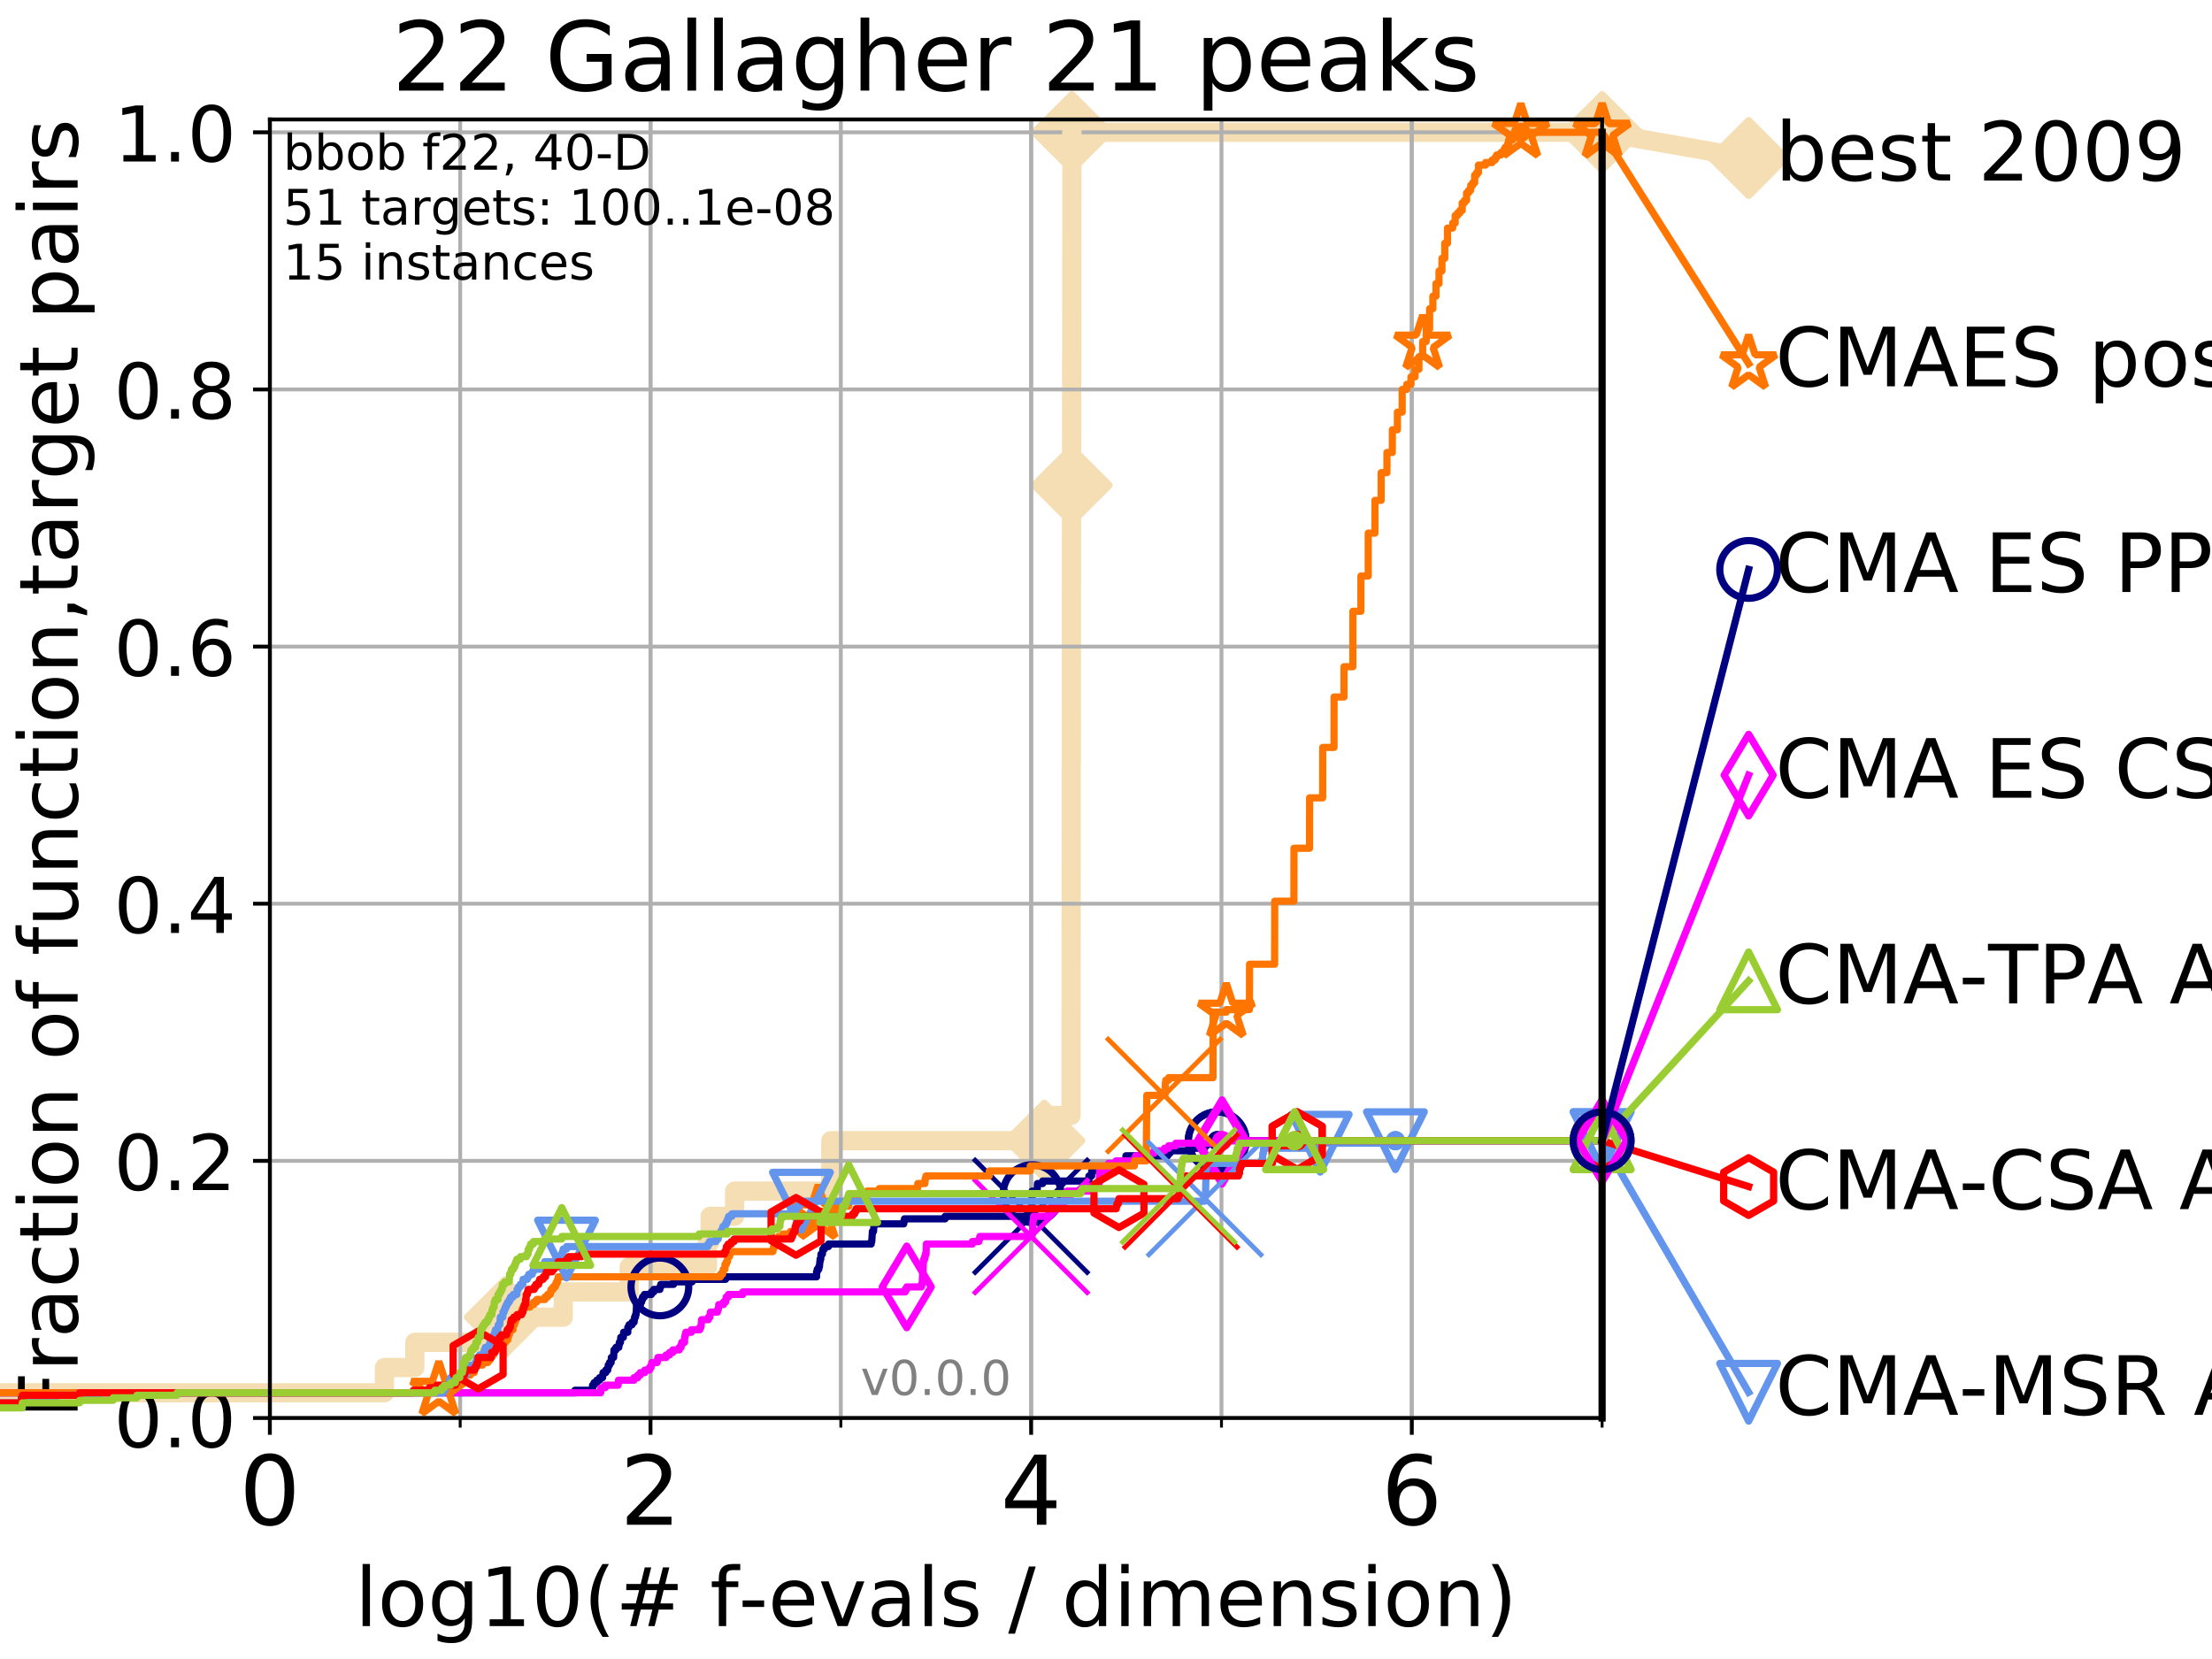 <?xml version="1.0" encoding="utf-8" standalone="no"?>
<!DOCTYPE svg PUBLIC "-//W3C//DTD SVG 1.1//EN"
  "http://www.w3.org/Graphics/SVG/1.1/DTD/svg11.dtd">
<!-- Created with matplotlib (http://matplotlib.org/) -->
<svg height="345pt" version="1.1" viewBox="0 0 460 345" width="460pt" xmlns="http://www.w3.org/2000/svg" xmlns:xlink="http://www.w3.org/1999/xlink">
 <defs>
  <style type="text/css">
*{stroke-linecap:butt;stroke-linejoin:round;}
  </style>
 </defs>
 <g id="figure_1">
  <g id="patch_1">
   <path d="M 0 345.6 
L 460.8 345.6 
L 460.8 0 
L 0 0 
z
" style="fill:#ffffff;"/>
  </g>
  <g id="axes_1">
   <g id="patch_2">
    <path d="M 56.12 294.88 
L 333.168 294.88 
L 333.168 24.84 
L 56.12 24.84 
z
" style="fill:#ffffff;"/>
   </g>
   <g id="line2d_1">
    <path d="M -1 289.638 
L 79.949 289.638 
L 79.949 284.395 
L 86.261 284.395 
L 86.261 279.153 
L 104.995 279.153 
L 104.995 273.91 
L 117.133 273.91 
L 117.133 268.668 
L 130.84 268.668 
L 130.84 263.425 
L 147.124 263.425 
L 147.124 258.183 
L 147.686 258.183 
L 147.686 252.94 
L 152.767 252.94 
L 152.767 247.698 
L 172.755 247.698 
L 172.755 242.455 
L 172.775 242.455 
L 172.775 237.213 
L 217.163 237.213 
L 217.163 231.97 
L 222.728 231.97 
L 222.728 226.728 
L 222.729 226.728 
L 222.729 221.485 
L 222.731 221.485 
L 222.731 216.243 
L 222.736 216.243 
L 222.736 211 
L 222.739 211 
L 222.739 205.758 
L 222.742 205.758 
L 222.742 200.515 
L 222.745 200.515 
L 222.745 195.273 
L 222.75 195.273 
L 222.75 190.03 
L 222.757 190.03 
L 222.757 184.788 
L 222.759 184.788 
L 222.759 179.546 
L 222.763 179.546 
L 222.763 174.303 
L 222.773 174.303 
L 222.773 169.061 
L 222.775 169.061 
L 222.775 163.818 
L 222.779 163.818 
L 222.779 158.576 
L 222.788 158.576 
L 222.788 153.333 
L 222.79 153.333 
L 222.79 148.091 
L 222.794 148.091 
L 222.794 142.848 
L 222.799 142.848 
L 222.799 137.606 
L 222.803 137.606 
L 222.803 132.363 
L 222.809 132.363 
L 222.809 127.121 
L 222.812 127.121 
L 222.812 121.878 
L 222.822 121.878 
L 222.822 116.636 
L 222.826 116.636 
L 222.826 111.393 
L 222.828 111.393 
L 222.828 106.151 
L 222.841 106.151 
L 222.841 100.908 
L 222.845 100.908 
L 222.845 95.666 
L 222.847 95.666 
L 222.847 90.423 
L 222.854 90.423 
L 222.854 85.181 
L 222.86 85.181 
L 222.86 79.938 
L 222.862 79.938 
L 222.862 74.696 
L 222.869 74.696 
L 222.869 69.453 
L 222.874 69.453 
L 222.874 64.211 
L 222.881 64.211 
L 222.881 58.969 
L 222.884 58.969 
L 222.884 53.726 
L 222.887 53.726 
L 222.887 48.484 
L 222.895 48.484 
L 222.895 43.241 
L 222.897 43.241 
L 222.897 37.999 
L 222.899 37.999 
L 222.899 32.756 
L 222.907 32.756 
L 222.907 27.514 
L 333.168 27.514 
" style="fill:none;stroke:#f5deb3;stroke-linecap:square;stroke-width:4;"/>
   </g>
   <g id="line2d_2">
    <defs>
     <path d="M -0 7.778 
L 7.778 0 
L 0 -7.778 
L -7.778 -0 
z
" id="md6e2c69ba6" style="stroke:#f5deb3;stroke-linejoin:miter;stroke-width:1.5;"/>
    </defs>
    <g>
     <use style="fill:#f5deb3;stroke:#f5deb3;stroke-linejoin:miter;stroke-width:1.5;" x="104.995" xlink:href="#md6e2c69ba6" y="273.91"/>
     <use style="fill:#f5deb3;stroke:#f5deb3;stroke-linejoin:miter;stroke-width:1.5;" x="217.163" xlink:href="#md6e2c69ba6" y="237.213"/>
     <use style="fill:#f5deb3;stroke:#f5deb3;stroke-linejoin:miter;stroke-width:1.5;" x="222.845" xlink:href="#md6e2c69ba6" y="100.908"/>
     <use style="fill:#f5deb3;stroke:#f5deb3;stroke-linejoin:miter;stroke-width:1.5;" x="222.907" xlink:href="#md6e2c69ba6" y="27.514"/>
     <use style="fill:#f5deb3;stroke:#f5deb3;stroke-linejoin:miter;stroke-width:1.5;" x="222.907" xlink:href="#md6e2c69ba6" y="27.514"/>
     <use style="fill:#f5deb3;stroke:#f5deb3;stroke-linejoin:miter;stroke-width:1.5;" x="333.168" xlink:href="#md6e2c69ba6" y="27.514"/>
    </g>
   </g>
   <g id="line2d_3">
    <path style="fill:none;stroke:#f5deb3;stroke-linecap:square;stroke-width:4;"/>
    <g/>
   </g>
   <g id="line2d_4">
    <path d="M 333.168 27.514 
L 363.643 32.861 
" style="fill:none;stroke:#f5deb3;stroke-linecap:square;stroke-width:4;"/>
    <g>
     <use style="fill:#f5deb3;stroke:#f5deb3;stroke-linejoin:miter;stroke-width:1.5;" x="333.168" xlink:href="#md6e2c69ba6" y="27.514"/>
     <use style="fill:#f5deb3;stroke:#f5deb3;stroke-linejoin:miter;stroke-width:1.5;" x="363.643" xlink:href="#md6e2c69ba6" y="32.861"/>
    </g>
   </g>
   <g id="matplotlib.axis_1">
    <g id="xtick_1">
     <g id="line2d_5">
      <path clip-path="url(#pef47d6f242)" d="M 56.12 294.88 
L 56.12 24.84 
" style="fill:none;stroke:#b0b0b0;stroke-linecap:square;stroke-width:0.8;"/>
     </g>
     <g id="line2d_6">
      <defs>
       <path d="M 0 0 
L 0 3.5 
" id="m334fbfd358" style="stroke:#000000;stroke-width:0.8;"/>
      </defs>
      <g>
       <use style="stroke:#000000;stroke-width:0.8;" x="56.12" xlink:href="#m334fbfd358" y="294.88"/>
      </g>
     </g>
     <g id="text_1">
      <!-- 0 -->
      <defs>
       <path d="M 31.781 66.406 
Q 24.172 66.406 20.328 58.906 
Q 16.5 51.422 16.5 36.375 
Q 16.5 21.391 20.328 13.891 
Q 24.172 6.391 31.781 6.391 
Q 39.453 6.391 43.281 13.891 
Q 47.125 21.391 47.125 36.375 
Q 47.125 51.422 43.281 58.906 
Q 39.453 66.406 31.781 66.406 
z
M 31.781 74.219 
Q 44.047 74.219 50.516 64.516 
Q 56.984 54.828 56.984 36.375 
Q 56.984 17.969 50.516 8.266 
Q 44.047 -1.422 31.781 -1.422 
Q 19.531 -1.422 13.062 8.266 
Q 6.594 17.969 6.594 36.375 
Q 6.594 54.828 13.062 64.516 
Q 19.531 74.219 31.781 74.219 
z
" id="DejaVuSans-30"/>
      </defs>
      <g transform="translate(49.758 317.077)scale(0.2 -0.2)">
       <use xlink:href="#DejaVuSans-30"/>
      </g>
     </g>
    </g>
    <g id="xtick_2">
     <g id="line2d_7">
      <path clip-path="url(#pef47d6f242)" d="M 135.277 294.88 
L 135.277 24.84 
" style="fill:none;stroke:#b0b0b0;stroke-linecap:square;stroke-width:0.8;"/>
     </g>
     <g id="line2d_8">
      <g>
       <use style="stroke:#000000;stroke-width:0.8;" x="135.277" xlink:href="#m334fbfd358" y="294.88"/>
      </g>
     </g>
     <g id="text_2">
      <!-- 2 -->
      <defs>
       <path d="M 19.188 8.297 
L 53.609 8.297 
L 53.609 0 
L 7.328 0 
L 7.328 8.297 
Q 12.938 14.109 22.625 23.891 
Q 32.328 33.688 34.812 36.531 
Q 39.547 41.844 41.422 45.531 
Q 43.312 49.219 43.312 52.781 
Q 43.312 58.594 39.234 62.25 
Q 35.156 65.922 28.609 65.922 
Q 23.969 65.922 18.812 64.312 
Q 13.672 62.703 7.812 59.422 
L 7.812 69.391 
Q 13.766 71.781 18.938 73 
Q 24.125 74.219 28.422 74.219 
Q 39.75 74.219 46.484 68.547 
Q 53.219 62.891 53.219 53.422 
Q 53.219 48.922 51.531 44.891 
Q 49.859 40.875 45.406 35.406 
Q 44.188 33.984 37.641 27.219 
Q 31.109 20.453 19.188 8.297 
z
" id="DejaVuSans-32"/>
      </defs>
      <g transform="translate(128.914 317.077)scale(0.2 -0.2)">
       <use xlink:href="#DejaVuSans-32"/>
      </g>
     </g>
    </g>
    <g id="xtick_3">
     <g id="line2d_9">
      <path clip-path="url(#pef47d6f242)" d="M 214.433 294.88 
L 214.433 24.84 
" style="fill:none;stroke:#b0b0b0;stroke-linecap:square;stroke-width:0.8;"/>
     </g>
     <g id="line2d_10">
      <g>
       <use style="stroke:#000000;stroke-width:0.8;" x="214.433" xlink:href="#m334fbfd358" y="294.88"/>
      </g>
     </g>
     <g id="text_3">
      <!-- 4 -->
      <defs>
       <path d="M 37.797 64.312 
L 12.891 25.391 
L 37.797 25.391 
z
M 35.203 72.906 
L 47.609 72.906 
L 47.609 25.391 
L 58.016 25.391 
L 58.016 17.188 
L 47.609 17.188 
L 47.609 0 
L 37.797 0 
L 37.797 17.188 
L 4.891 17.188 
L 4.891 26.703 
z
" id="DejaVuSans-34"/>
      </defs>
      <g transform="translate(208.071 317.077)scale(0.2 -0.2)">
       <use xlink:href="#DejaVuSans-34"/>
      </g>
     </g>
    </g>
    <g id="xtick_4">
     <g id="line2d_11">
      <path clip-path="url(#pef47d6f242)" d="M 293.59 294.88 
L 293.59 24.84 
" style="fill:none;stroke:#b0b0b0;stroke-linecap:square;stroke-width:0.8;"/>
     </g>
     <g id="line2d_12">
      <g>
       <use style="stroke:#000000;stroke-width:0.8;" x="293.59" xlink:href="#m334fbfd358" y="294.88"/>
      </g>
     </g>
     <g id="text_4">
      <!-- 6 -->
      <defs>
       <path d="M 33.016 40.375 
Q 26.375 40.375 22.484 35.828 
Q 18.609 31.297 18.609 23.391 
Q 18.609 15.531 22.484 10.953 
Q 26.375 6.391 33.016 6.391 
Q 39.656 6.391 43.531 10.953 
Q 47.406 15.531 47.406 23.391 
Q 47.406 31.297 43.531 35.828 
Q 39.656 40.375 33.016 40.375 
z
M 52.594 71.297 
L 52.594 62.312 
Q 48.875 64.062 45.094 64.984 
Q 41.312 65.922 37.594 65.922 
Q 27.828 65.922 22.672 59.328 
Q 17.531 52.734 16.797 39.406 
Q 19.672 43.656 24.016 45.922 
Q 28.375 48.188 33.594 48.188 
Q 44.578 48.188 50.953 41.516 
Q 57.328 34.859 57.328 23.391 
Q 57.328 12.156 50.688 5.359 
Q 44.047 -1.422 33.016 -1.422 
Q 20.359 -1.422 13.672 8.266 
Q 6.984 17.969 6.984 36.375 
Q 6.984 53.656 15.188 63.938 
Q 23.391 74.219 37.203 74.219 
Q 40.922 74.219 44.703 73.484 
Q 48.484 72.75 52.594 71.297 
z
" id="DejaVuSans-36"/>
      </defs>
      <g transform="translate(287.227 317.077)scale(0.2 -0.2)">
       <use xlink:href="#DejaVuSans-36"/>
      </g>
     </g>
    </g>
    <g id="xtick_5">
     <g id="line2d_13">
      <path clip-path="url(#pef47d6f242)" d="M 56.12 294.88 
L 56.12 24.84 
" style="fill:none;stroke:#b0b0b0;stroke-linecap:square;stroke-width:0.8;"/>
     </g>
     <g id="line2d_14">
      <defs>
       <path d="M 0 0 
L 0 2 
" id="m6f99d7b805" style="stroke:#000000;stroke-width:0.6;"/>
      </defs>
      <g>
       <use style="stroke:#000000;stroke-width:0.6;" x="56.12" xlink:href="#m6f99d7b805" y="294.88"/>
      </g>
     </g>
    </g>
    <g id="xtick_6">
     <g id="line2d_15">
      <path clip-path="url(#pef47d6f242)" d="M 95.698 294.88 
L 95.698 24.84 
" style="fill:none;stroke:#b0b0b0;stroke-linecap:square;stroke-width:0.8;"/>
     </g>
     <g id="line2d_16">
      <g>
       <use style="stroke:#000000;stroke-width:0.6;" x="95.698" xlink:href="#m6f99d7b805" y="294.88"/>
      </g>
     </g>
    </g>
    <g id="xtick_7">
     <g id="line2d_17">
      <path clip-path="url(#pef47d6f242)" d="M 135.277 294.88 
L 135.277 24.84 
" style="fill:none;stroke:#b0b0b0;stroke-linecap:square;stroke-width:0.8;"/>
     </g>
     <g id="line2d_18">
      <g>
       <use style="stroke:#000000;stroke-width:0.6;" x="135.277" xlink:href="#m6f99d7b805" y="294.88"/>
      </g>
     </g>
    </g>
    <g id="xtick_8">
     <g id="line2d_19">
      <path clip-path="url(#pef47d6f242)" d="M 174.855 294.88 
L 174.855 24.84 
" style="fill:none;stroke:#b0b0b0;stroke-linecap:square;stroke-width:0.8;"/>
     </g>
     <g id="line2d_20">
      <g>
       <use style="stroke:#000000;stroke-width:0.6;" x="174.855" xlink:href="#m6f99d7b805" y="294.88"/>
      </g>
     </g>
    </g>
    <g id="xtick_9">
     <g id="line2d_21">
      <path clip-path="url(#pef47d6f242)" d="M 214.433 294.88 
L 214.433 24.84 
" style="fill:none;stroke:#b0b0b0;stroke-linecap:square;stroke-width:0.8;"/>
     </g>
     <g id="line2d_22">
      <g>
       <use style="stroke:#000000;stroke-width:0.6;" x="214.433" xlink:href="#m6f99d7b805" y="294.88"/>
      </g>
     </g>
    </g>
    <g id="xtick_10">
     <g id="line2d_23">
      <path clip-path="url(#pef47d6f242)" d="M 254.011 294.88 
L 254.011 24.84 
" style="fill:none;stroke:#b0b0b0;stroke-linecap:square;stroke-width:0.8;"/>
     </g>
     <g id="line2d_24">
      <g>
       <use style="stroke:#000000;stroke-width:0.6;" x="254.011" xlink:href="#m6f99d7b805" y="294.88"/>
      </g>
     </g>
    </g>
    <g id="xtick_11">
     <g id="line2d_25">
      <path clip-path="url(#pef47d6f242)" d="M 293.59 294.88 
L 293.59 24.84 
" style="fill:none;stroke:#b0b0b0;stroke-linecap:square;stroke-width:0.8;"/>
     </g>
     <g id="line2d_26">
      <g>
       <use style="stroke:#000000;stroke-width:0.6;" x="293.59" xlink:href="#m6f99d7b805" y="294.88"/>
      </g>
     </g>
    </g>
    <g id="xtick_12">
     <g id="line2d_27">
      <path clip-path="url(#pef47d6f242)" d="M 333.168 294.88 
L 333.168 24.84 
" style="fill:none;stroke:#b0b0b0;stroke-linecap:square;stroke-width:0.8;"/>
     </g>
     <g id="line2d_28">
      <g>
       <use style="stroke:#000000;stroke-width:0.6;" x="333.168" xlink:href="#m6f99d7b805" y="294.88"/>
      </g>
     </g>
    </g>
    <g id="text_5">
     <!-- log10(# f-evals / dimension) -->
     <defs>
      <path d="M 9.422 75.984 
L 18.406 75.984 
L 18.406 0 
L 9.422 0 
z
" id="DejaVuSans-6c"/>
      <path d="M 30.609 48.391 
Q 23.391 48.391 19.188 42.75 
Q 14.984 37.109 14.984 27.297 
Q 14.984 17.484 19.156 11.844 
Q 23.344 6.203 30.609 6.203 
Q 37.797 6.203 41.984 11.859 
Q 46.188 17.531 46.188 27.297 
Q 46.188 37.016 41.984 42.703 
Q 37.797 48.391 30.609 48.391 
z
M 30.609 56 
Q 42.328 56 49.016 48.375 
Q 55.719 40.766 55.719 27.297 
Q 55.719 13.875 49.016 6.219 
Q 42.328 -1.422 30.609 -1.422 
Q 18.844 -1.422 12.172 6.219 
Q 5.516 13.875 5.516 27.297 
Q 5.516 40.766 12.172 48.375 
Q 18.844 56 30.609 56 
z
" id="DejaVuSans-6f"/>
      <path d="M 45.406 27.984 
Q 45.406 37.75 41.375 43.109 
Q 37.359 48.484 30.078 48.484 
Q 22.859 48.484 18.828 43.109 
Q 14.797 37.75 14.797 27.984 
Q 14.797 18.266 18.828 12.891 
Q 22.859 7.516 30.078 7.516 
Q 37.359 7.516 41.375 12.891 
Q 45.406 18.266 45.406 27.984 
z
M 54.391 6.781 
Q 54.391 -7.172 48.188 -13.984 
Q 42 -20.797 29.203 -20.797 
Q 24.469 -20.797 20.266 -20.094 
Q 16.062 -19.391 12.109 -17.922 
L 12.109 -9.188 
Q 16.062 -11.328 19.922 -12.344 
Q 23.781 -13.375 27.781 -13.375 
Q 36.625 -13.375 41.016 -8.766 
Q 45.406 -4.156 45.406 5.172 
L 45.406 9.625 
Q 42.625 4.781 38.281 2.391 
Q 33.938 0 27.875 0 
Q 17.828 0 11.672 7.656 
Q 5.516 15.328 5.516 27.984 
Q 5.516 40.672 11.672 48.328 
Q 17.828 56 27.875 56 
Q 33.938 56 38.281 53.609 
Q 42.625 51.219 45.406 46.391 
L 45.406 54.688 
L 54.391 54.688 
z
" id="DejaVuSans-67"/>
      <path d="M 12.406 8.297 
L 28.516 8.297 
L 28.516 63.922 
L 10.984 60.406 
L 10.984 69.391 
L 28.422 72.906 
L 38.281 72.906 
L 38.281 8.297 
L 54.391 8.297 
L 54.391 0 
L 12.406 0 
z
" id="DejaVuSans-31"/>
      <path d="M 31 75.875 
Q 24.469 64.656 21.281 53.656 
Q 18.109 42.672 18.109 31.391 
Q 18.109 20.125 21.312 9.062 
Q 24.516 -2 31 -13.188 
L 23.188 -13.188 
Q 15.875 -1.703 12.234 9.375 
Q 8.594 20.453 8.594 31.391 
Q 8.594 42.281 12.203 53.312 
Q 15.828 64.359 23.188 75.875 
z
" id="DejaVuSans-28"/>
      <path d="M 51.125 44 
L 36.922 44 
L 32.812 27.688 
L 47.125 27.688 
z
M 43.797 71.781 
L 38.719 51.516 
L 52.984 51.516 
L 58.109 71.781 
L 65.922 71.781 
L 60.891 51.516 
L 76.125 51.516 
L 76.125 44 
L 58.984 44 
L 54.984 27.688 
L 70.516 27.688 
L 70.516 20.219 
L 53.078 20.219 
L 48 0 
L 40.188 0 
L 45.219 20.219 
L 30.906 20.219 
L 25.875 0 
L 18.016 0 
L 23.094 20.219 
L 7.719 20.219 
L 7.719 27.688 
L 24.906 27.688 
L 29 44 
L 13.281 44 
L 13.281 51.516 
L 30.906 51.516 
L 35.891 71.781 
z
" id="DejaVuSans-23"/>
      <path id="DejaVuSans-20"/>
      <path d="M 37.109 75.984 
L 37.109 68.5 
L 28.516 68.5 
Q 23.688 68.5 21.797 66.547 
Q 19.922 64.594 19.922 59.516 
L 19.922 54.688 
L 34.719 54.688 
L 34.719 47.703 
L 19.922 47.703 
L 19.922 0 
L 10.891 0 
L 10.891 47.703 
L 2.297 47.703 
L 2.297 54.688 
L 10.891 54.688 
L 10.891 58.5 
Q 10.891 67.625 15.141 71.797 
Q 19.391 75.984 28.609 75.984 
z
" id="DejaVuSans-66"/>
      <path d="M 4.891 31.391 
L 31.203 31.391 
L 31.203 23.391 
L 4.891 23.391 
z
" id="DejaVuSans-2d"/>
      <path d="M 56.203 29.594 
L 56.203 25.203 
L 14.891 25.203 
Q 15.484 15.922 20.484 11.062 
Q 25.484 6.203 34.422 6.203 
Q 39.594 6.203 44.453 7.469 
Q 49.312 8.734 54.109 11.281 
L 54.109 2.781 
Q 49.266 0.734 44.188 -0.344 
Q 39.109 -1.422 33.891 -1.422 
Q 20.797 -1.422 13.156 6.188 
Q 5.516 13.812 5.516 26.812 
Q 5.516 40.234 12.766 48.109 
Q 20.016 56 32.328 56 
Q 43.359 56 49.781 48.891 
Q 56.203 41.797 56.203 29.594 
z
M 47.219 32.234 
Q 47.125 39.594 43.094 43.984 
Q 39.062 48.391 32.422 48.391 
Q 24.906 48.391 20.391 44.141 
Q 15.875 39.891 15.188 32.172 
z
" id="DejaVuSans-65"/>
      <path d="M 2.984 54.688 
L 12.5 54.688 
L 29.594 8.797 
L 46.688 54.688 
L 56.203 54.688 
L 35.688 0 
L 23.484 0 
z
" id="DejaVuSans-76"/>
      <path d="M 34.281 27.484 
Q 23.391 27.484 19.188 25 
Q 14.984 22.516 14.984 16.5 
Q 14.984 11.719 18.141 8.906 
Q 21.297 6.109 26.703 6.109 
Q 34.188 6.109 38.703 11.406 
Q 43.219 16.703 43.219 25.484 
L 43.219 27.484 
z
M 52.203 31.203 
L 52.203 0 
L 43.219 0 
L 43.219 8.297 
Q 40.141 3.328 35.547 0.953 
Q 30.953 -1.422 24.312 -1.422 
Q 15.922 -1.422 10.953 3.297 
Q 6 8.016 6 15.922 
Q 6 25.141 12.172 29.828 
Q 18.359 34.516 30.609 34.516 
L 43.219 34.516 
L 43.219 35.406 
Q 43.219 41.609 39.141 45 
Q 35.062 48.391 27.688 48.391 
Q 23 48.391 18.547 47.266 
Q 14.109 46.141 10.016 43.891 
L 10.016 52.203 
Q 14.938 54.109 19.578 55.047 
Q 24.219 56 28.609 56 
Q 40.484 56 46.344 49.844 
Q 52.203 43.703 52.203 31.203 
z
" id="DejaVuSans-61"/>
      <path d="M 44.281 53.078 
L 44.281 44.578 
Q 40.484 46.531 36.375 47.5 
Q 32.281 48.484 27.875 48.484 
Q 21.188 48.484 17.844 46.438 
Q 14.5 44.391 14.5 40.281 
Q 14.5 37.156 16.891 35.375 
Q 19.281 33.594 26.516 31.984 
L 29.594 31.297 
Q 39.156 29.25 43.188 25.516 
Q 47.219 21.781 47.219 15.094 
Q 47.219 7.469 41.188 3.016 
Q 35.156 -1.422 24.609 -1.422 
Q 20.219 -1.422 15.453 -0.562 
Q 10.688 0.297 5.422 2 
L 5.422 11.281 
Q 10.406 8.688 15.234 7.391 
Q 20.062 6.109 24.812 6.109 
Q 31.156 6.109 34.562 8.281 
Q 37.984 10.453 37.984 14.406 
Q 37.984 18.062 35.516 20.016 
Q 33.062 21.969 24.703 23.781 
L 21.578 24.516 
Q 13.234 26.266 9.516 29.906 
Q 5.812 33.547 5.812 39.891 
Q 5.812 47.609 11.281 51.797 
Q 16.75 56 26.812 56 
Q 31.781 56 36.172 55.266 
Q 40.578 54.547 44.281 53.078 
z
" id="DejaVuSans-73"/>
      <path d="M 25.391 72.906 
L 33.688 72.906 
L 8.297 -9.281 
L 0 -9.281 
z
" id="DejaVuSans-2f"/>
      <path d="M 45.406 46.391 
L 45.406 75.984 
L 54.391 75.984 
L 54.391 0 
L 45.406 0 
L 45.406 8.203 
Q 42.578 3.328 38.25 0.953 
Q 33.938 -1.422 27.875 -1.422 
Q 17.969 -1.422 11.734 6.484 
Q 5.516 14.406 5.516 27.297 
Q 5.516 40.188 11.734 48.094 
Q 17.969 56 27.875 56 
Q 33.938 56 38.25 53.625 
Q 42.578 51.266 45.406 46.391 
z
M 14.797 27.297 
Q 14.797 17.391 18.875 11.75 
Q 22.953 6.109 30.078 6.109 
Q 37.203 6.109 41.297 11.75 
Q 45.406 17.391 45.406 27.297 
Q 45.406 37.203 41.297 42.844 
Q 37.203 48.484 30.078 48.484 
Q 22.953 48.484 18.875 42.844 
Q 14.797 37.203 14.797 27.297 
z
" id="DejaVuSans-64"/>
      <path d="M 9.422 54.688 
L 18.406 54.688 
L 18.406 0 
L 9.422 0 
z
M 9.422 75.984 
L 18.406 75.984 
L 18.406 64.594 
L 9.422 64.594 
z
" id="DejaVuSans-69"/>
      <path d="M 52 44.188 
Q 55.375 50.25 60.062 53.125 
Q 64.75 56 71.094 56 
Q 79.641 56 84.281 50.016 
Q 88.922 44.047 88.922 33.016 
L 88.922 0 
L 79.891 0 
L 79.891 32.719 
Q 79.891 40.578 77.094 44.375 
Q 74.312 48.188 68.609 48.188 
Q 61.625 48.188 57.562 43.547 
Q 53.516 38.922 53.516 30.906 
L 53.516 0 
L 44.484 0 
L 44.484 32.719 
Q 44.484 40.625 41.703 44.406 
Q 38.922 48.188 33.109 48.188 
Q 26.219 48.188 22.156 43.531 
Q 18.109 38.875 18.109 30.906 
L 18.109 0 
L 9.078 0 
L 9.078 54.688 
L 18.109 54.688 
L 18.109 46.188 
Q 21.188 51.219 25.484 53.609 
Q 29.781 56 35.688 56 
Q 41.656 56 45.828 52.969 
Q 50 49.953 52 44.188 
z
" id="DejaVuSans-6d"/>
      <path d="M 54.891 33.016 
L 54.891 0 
L 45.906 0 
L 45.906 32.719 
Q 45.906 40.484 42.875 44.328 
Q 39.844 48.188 33.797 48.188 
Q 26.516 48.188 22.312 43.547 
Q 18.109 38.922 18.109 30.906 
L 18.109 0 
L 9.078 0 
L 9.078 54.688 
L 18.109 54.688 
L 18.109 46.188 
Q 21.344 51.125 25.703 53.562 
Q 30.078 56 35.797 56 
Q 45.219 56 50.047 50.172 
Q 54.891 44.344 54.891 33.016 
z
" id="DejaVuSans-6e"/>
      <path d="M 8.016 75.875 
L 15.828 75.875 
Q 23.141 64.359 26.781 53.312 
Q 30.422 42.281 30.422 31.391 
Q 30.422 20.453 26.781 9.375 
Q 23.141 -1.703 15.828 -13.188 
L 8.016 -13.188 
Q 14.5 -2 17.703 9.062 
Q 20.906 20.125 20.906 31.391 
Q 20.906 42.672 17.703 53.656 
Q 14.5 64.656 8.016 75.875 
z
" id="DejaVuSans-29"/>
     </defs>
     <g transform="translate(73.803 338.154)scale(0.17 -0.17)">
      <use xlink:href="#DejaVuSans-6c"/>
      <use x="27.783" xlink:href="#DejaVuSans-6f"/>
      <use x="88.965" xlink:href="#DejaVuSans-67"/>
      <use x="152.441" xlink:href="#DejaVuSans-31"/>
      <use x="216.064" xlink:href="#DejaVuSans-30"/>
      <use x="279.688" xlink:href="#DejaVuSans-28"/>
      <use x="318.701" xlink:href="#DejaVuSans-23"/>
      <use x="402.49" xlink:href="#DejaVuSans-20"/>
      <use x="434.277" xlink:href="#DejaVuSans-66"/>
      <use x="469.404" xlink:href="#DejaVuSans-2d"/>
      <use x="505.488" xlink:href="#DejaVuSans-65"/>
      <use x="567.012" xlink:href="#DejaVuSans-76"/>
      <use x="626.191" xlink:href="#DejaVuSans-61"/>
      <use x="687.471" xlink:href="#DejaVuSans-6c"/>
      <use x="715.254" xlink:href="#DejaVuSans-73"/>
      <use x="767.354" xlink:href="#DejaVuSans-20"/>
      <use x="799.141" xlink:href="#DejaVuSans-2f"/>
      <use x="832.832" xlink:href="#DejaVuSans-20"/>
      <use x="864.619" xlink:href="#DejaVuSans-64"/>
      <use x="928.096" xlink:href="#DejaVuSans-69"/>
      <use x="955.879" xlink:href="#DejaVuSans-6d"/>
      <use x="1053.291" xlink:href="#DejaVuSans-65"/>
      <use x="1114.814" xlink:href="#DejaVuSans-6e"/>
      <use x="1178.193" xlink:href="#DejaVuSans-73"/>
      <use x="1230.293" xlink:href="#DejaVuSans-69"/>
      <use x="1258.076" xlink:href="#DejaVuSans-6f"/>
      <use x="1319.258" xlink:href="#DejaVuSans-6e"/>
      <use x="1382.637" xlink:href="#DejaVuSans-29"/>
     </g>
    </g>
   </g>
   <g id="matplotlib.axis_2">
    <g id="ytick_1">
     <g id="line2d_29">
      <path clip-path="url(#pef47d6f242)" d="M 56.12 294.88 
L 333.168 294.88 
" style="fill:none;stroke:#b0b0b0;stroke-linecap:square;stroke-width:0.8;"/>
     </g>
     <g id="line2d_30">
      <defs>
       <path d="M 0 0 
L -3.5 0 
" id="m829e750077" style="stroke:#000000;stroke-width:0.8;"/>
      </defs>
      <g>
       <use style="stroke:#000000;stroke-width:0.8;" x="56.12" xlink:href="#m829e750077" y="294.88"/>
      </g>
     </g>
     <g id="text_6">
      <!-- 0.0 -->
      <defs>
       <path d="M 10.688 12.406 
L 21 12.406 
L 21 0 
L 10.688 0 
z
" id="DejaVuSans-2e"/>
      </defs>
      <g transform="translate(23.675 300.959)scale(0.16 -0.16)">
       <use xlink:href="#DejaVuSans-30"/>
       <use x="63.623" xlink:href="#DejaVuSans-2e"/>
       <use x="95.41" xlink:href="#DejaVuSans-30"/>
      </g>
     </g>
    </g>
    <g id="ytick_2">
     <g id="line2d_31">
      <path clip-path="url(#pef47d6f242)" d="M 56.12 241.407 
L 333.168 241.407 
" style="fill:none;stroke:#b0b0b0;stroke-linecap:square;stroke-width:0.8;"/>
     </g>
     <g id="line2d_32">
      <g>
       <use style="stroke:#000000;stroke-width:0.8;" x="56.12" xlink:href="#m829e750077" y="241.407"/>
      </g>
     </g>
     <g id="text_7">
      <!-- 0.2 -->
      <g transform="translate(23.675 247.485)scale(0.16 -0.16)">
       <use xlink:href="#DejaVuSans-30"/>
       <use x="63.623" xlink:href="#DejaVuSans-2e"/>
       <use x="95.41" xlink:href="#DejaVuSans-32"/>
      </g>
     </g>
    </g>
    <g id="ytick_3">
     <g id="line2d_33">
      <path clip-path="url(#pef47d6f242)" d="M 56.12 187.933 
L 333.168 187.933 
" style="fill:none;stroke:#b0b0b0;stroke-linecap:square;stroke-width:0.8;"/>
     </g>
     <g id="line2d_34">
      <g>
       <use style="stroke:#000000;stroke-width:0.8;" x="56.12" xlink:href="#m829e750077" y="187.933"/>
      </g>
     </g>
     <g id="text_8">
      <!-- 0.4 -->
      <g transform="translate(23.675 194.012)scale(0.16 -0.16)">
       <use xlink:href="#DejaVuSans-30"/>
       <use x="63.623" xlink:href="#DejaVuSans-2e"/>
       <use x="95.41" xlink:href="#DejaVuSans-34"/>
      </g>
     </g>
    </g>
    <g id="ytick_4">
     <g id="line2d_35">
      <path clip-path="url(#pef47d6f242)" d="M 56.12 134.46 
L 333.168 134.46 
" style="fill:none;stroke:#b0b0b0;stroke-linecap:square;stroke-width:0.8;"/>
     </g>
     <g id="line2d_36">
      <g>
       <use style="stroke:#000000;stroke-width:0.8;" x="56.12" xlink:href="#m829e750077" y="134.46"/>
      </g>
     </g>
     <g id="text_9">
      <!-- 0.6 -->
      <g transform="translate(23.675 140.539)scale(0.16 -0.16)">
       <use xlink:href="#DejaVuSans-30"/>
       <use x="63.623" xlink:href="#DejaVuSans-2e"/>
       <use x="95.41" xlink:href="#DejaVuSans-36"/>
      </g>
     </g>
    </g>
    <g id="ytick_5">
     <g id="line2d_37">
      <path clip-path="url(#pef47d6f242)" d="M 56.12 80.987 
L 333.168 80.987 
" style="fill:none;stroke:#b0b0b0;stroke-linecap:square;stroke-width:0.8;"/>
     </g>
     <g id="line2d_38">
      <g>
       <use style="stroke:#000000;stroke-width:0.8;" x="56.12" xlink:href="#m829e750077" y="80.987"/>
      </g>
     </g>
     <g id="text_10">
      <!-- 0.8 -->
      <defs>
       <path d="M 31.781 34.625 
Q 24.75 34.625 20.719 30.859 
Q 16.703 27.094 16.703 20.516 
Q 16.703 13.922 20.719 10.156 
Q 24.75 6.391 31.781 6.391 
Q 38.812 6.391 42.859 10.172 
Q 46.922 13.969 46.922 20.516 
Q 46.922 27.094 42.891 30.859 
Q 38.875 34.625 31.781 34.625 
z
M 21.922 38.812 
Q 15.578 40.375 12.031 44.719 
Q 8.5 49.078 8.5 55.328 
Q 8.5 64.062 14.719 69.141 
Q 20.953 74.219 31.781 74.219 
Q 42.672 74.219 48.875 69.141 
Q 55.078 64.062 55.078 55.328 
Q 55.078 49.078 51.531 44.719 
Q 48 40.375 41.703 38.812 
Q 48.828 37.156 52.797 32.312 
Q 56.781 27.484 56.781 20.516 
Q 56.781 9.906 50.312 4.234 
Q 43.844 -1.422 31.781 -1.422 
Q 19.734 -1.422 13.25 4.234 
Q 6.781 9.906 6.781 20.516 
Q 6.781 27.484 10.781 32.312 
Q 14.797 37.156 21.922 38.812 
z
M 18.312 54.391 
Q 18.312 48.734 21.844 45.562 
Q 25.391 42.391 31.781 42.391 
Q 38.141 42.391 41.719 45.562 
Q 45.312 48.734 45.312 54.391 
Q 45.312 60.062 41.719 63.234 
Q 38.141 66.406 31.781 66.406 
Q 25.391 66.406 21.844 63.234 
Q 18.312 60.062 18.312 54.391 
z
" id="DejaVuSans-38"/>
      </defs>
      <g transform="translate(23.675 87.066)scale(0.16 -0.16)">
       <use xlink:href="#DejaVuSans-30"/>
       <use x="63.623" xlink:href="#DejaVuSans-2e"/>
       <use x="95.41" xlink:href="#DejaVuSans-38"/>
      </g>
     </g>
    </g>
    <g id="ytick_6">
     <g id="line2d_39">
      <path clip-path="url(#pef47d6f242)" d="M 56.12 27.514 
L 333.168 27.514 
" style="fill:none;stroke:#b0b0b0;stroke-linecap:square;stroke-width:0.8;"/>
     </g>
     <g id="line2d_40">
      <g>
       <use style="stroke:#000000;stroke-width:0.8;" x="56.12" xlink:href="#m829e750077" y="27.514"/>
      </g>
     </g>
     <g id="text_11">
      <!-- 1.0 -->
      <g transform="translate(23.675 33.592)scale(0.16 -0.16)">
       <use xlink:href="#DejaVuSans-31"/>
       <use x="63.623" xlink:href="#DejaVuSans-2e"/>
       <use x="95.41" xlink:href="#DejaVuSans-30"/>
      </g>
     </g>
    </g>
    <g id="text_12">
     <!-- Fraction of function,target pairs -->
     <defs>
      <path d="M 9.812 72.906 
L 51.703 72.906 
L 51.703 64.594 
L 19.672 64.594 
L 19.672 43.109 
L 48.578 43.109 
L 48.578 34.812 
L 19.672 34.812 
L 19.672 0 
L 9.812 0 
z
" id="DejaVuSans-46"/>
      <path d="M 41.109 46.297 
Q 39.594 47.172 37.812 47.578 
Q 36.031 48 33.891 48 
Q 26.266 48 22.188 43.047 
Q 18.109 38.094 18.109 28.812 
L 18.109 0 
L 9.078 0 
L 9.078 54.688 
L 18.109 54.688 
L 18.109 46.188 
Q 20.953 51.172 25.484 53.578 
Q 30.031 56 36.531 56 
Q 37.453 56 38.578 55.875 
Q 39.703 55.766 41.062 55.516 
z
" id="DejaVuSans-72"/>
      <path d="M 48.781 52.594 
L 48.781 44.188 
Q 44.969 46.297 41.141 47.344 
Q 37.312 48.391 33.406 48.391 
Q 24.656 48.391 19.812 42.844 
Q 14.984 37.312 14.984 27.297 
Q 14.984 17.281 19.812 11.734 
Q 24.656 6.203 33.406 6.203 
Q 37.312 6.203 41.141 7.25 
Q 44.969 8.297 48.781 10.406 
L 48.781 2.094 
Q 45.016 0.344 40.984 -0.531 
Q 36.969 -1.422 32.422 -1.422 
Q 20.062 -1.422 12.781 6.344 
Q 5.516 14.109 5.516 27.297 
Q 5.516 40.672 12.859 48.328 
Q 20.219 56 33.016 56 
Q 37.156 56 41.109 55.141 
Q 45.062 54.297 48.781 52.594 
z
" id="DejaVuSans-63"/>
      <path d="M 18.312 70.219 
L 18.312 54.688 
L 36.812 54.688 
L 36.812 47.703 
L 18.312 47.703 
L 18.312 18.016 
Q 18.312 11.328 20.141 9.422 
Q 21.969 7.516 27.594 7.516 
L 36.812 7.516 
L 36.812 0 
L 27.594 0 
Q 17.188 0 13.234 3.875 
Q 9.281 7.766 9.281 18.016 
L 9.281 47.703 
L 2.688 47.703 
L 2.688 54.688 
L 9.281 54.688 
L 9.281 70.219 
z
" id="DejaVuSans-74"/>
      <path d="M 8.5 21.578 
L 8.5 54.688 
L 17.484 54.688 
L 17.484 21.922 
Q 17.484 14.156 20.5 10.266 
Q 23.531 6.391 29.594 6.391 
Q 36.859 6.391 41.078 11.031 
Q 45.312 15.672 45.312 23.688 
L 45.312 54.688 
L 54.297 54.688 
L 54.297 0 
L 45.312 0 
L 45.312 8.406 
Q 42.047 3.422 37.719 1 
Q 33.406 -1.422 27.688 -1.422 
Q 18.266 -1.422 13.375 4.438 
Q 8.5 10.297 8.5 21.578 
z
M 31.109 56 
z
" id="DejaVuSans-75"/>
      <path d="M 11.719 12.406 
L 22.016 12.406 
L 22.016 4 
L 14.016 -11.625 
L 7.719 -11.625 
L 11.719 4 
z
" id="DejaVuSans-2c"/>
      <path d="M 18.109 8.203 
L 18.109 -20.797 
L 9.078 -20.797 
L 9.078 54.688 
L 18.109 54.688 
L 18.109 46.391 
Q 20.953 51.266 25.266 53.625 
Q 29.594 56 35.594 56 
Q 45.562 56 51.781 48.094 
Q 58.016 40.188 58.016 27.297 
Q 58.016 14.406 51.781 6.484 
Q 45.562 -1.422 35.594 -1.422 
Q 29.594 -1.422 25.266 0.953 
Q 20.953 3.328 18.109 8.203 
z
M 48.688 27.297 
Q 48.688 37.203 44.609 42.844 
Q 40.531 48.484 33.406 48.484 
Q 26.266 48.484 22.188 42.844 
Q 18.109 37.203 18.109 27.297 
Q 18.109 17.391 22.188 11.75 
Q 26.266 6.109 33.406 6.109 
Q 40.531 6.109 44.609 11.75 
Q 48.688 17.391 48.688 27.297 
z
" id="DejaVuSans-70"/>
     </defs>
     <g transform="translate(16.14 294.999)rotate(-90)scale(0.17 -0.17)">
      <use xlink:href="#DejaVuSans-46"/>
      <use x="57.41" xlink:href="#DejaVuSans-72"/>
      <use x="98.523" xlink:href="#DejaVuSans-61"/>
      <use x="159.803" xlink:href="#DejaVuSans-63"/>
      <use x="214.783" xlink:href="#DejaVuSans-74"/>
      <use x="253.992" xlink:href="#DejaVuSans-69"/>
      <use x="281.775" xlink:href="#DejaVuSans-6f"/>
      <use x="342.957" xlink:href="#DejaVuSans-6e"/>
      <use x="406.336" xlink:href="#DejaVuSans-20"/>
      <use x="438.123" xlink:href="#DejaVuSans-6f"/>
      <use x="499.305" xlink:href="#DejaVuSans-66"/>
      <use x="534.51" xlink:href="#DejaVuSans-20"/>
      <use x="566.297" xlink:href="#DejaVuSans-66"/>
      <use x="601.502" xlink:href="#DejaVuSans-75"/>
      <use x="664.881" xlink:href="#DejaVuSans-6e"/>
      <use x="728.26" xlink:href="#DejaVuSans-63"/>
      <use x="783.24" xlink:href="#DejaVuSans-74"/>
      <use x="822.449" xlink:href="#DejaVuSans-69"/>
      <use x="850.232" xlink:href="#DejaVuSans-6f"/>
      <use x="911.414" xlink:href="#DejaVuSans-6e"/>
      <use x="974.793" xlink:href="#DejaVuSans-2c"/>
      <use x="1006.58" xlink:href="#DejaVuSans-74"/>
      <use x="1045.789" xlink:href="#DejaVuSans-61"/>
      <use x="1107.068" xlink:href="#DejaVuSans-72"/>
      <use x="1148.166" xlink:href="#DejaVuSans-67"/>
      <use x="1211.643" xlink:href="#DejaVuSans-65"/>
      <use x="1273.166" xlink:href="#DejaVuSans-74"/>
      <use x="1312.375" xlink:href="#DejaVuSans-20"/>
      <use x="1344.162" xlink:href="#DejaVuSans-70"/>
      <use x="1407.639" xlink:href="#DejaVuSans-61"/>
      <use x="1468.918" xlink:href="#DejaVuSans-69"/>
      <use x="1496.701" xlink:href="#DejaVuSans-72"/>
      <use x="1537.814" xlink:href="#DejaVuSans-73"/>
     </g>
    </g>
   </g>
   <g id="line2d_41">
    <defs>
     <path d="M 0 1.5 
C 0.398 1.5 0.779 1.342 1.061 1.061 
C 1.342 0.779 1.5 0.398 1.5 0 
C 1.5 -0.398 1.342 -0.779 1.061 -1.061 
C 0.779 -1.342 0.398 -1.5 0 -1.5 
C -0.398 -1.5 -0.779 -1.342 -1.061 -1.061 
C -1.342 -0.779 -1.5 -0.398 -1.5 0 
C -1.5 0.398 -1.342 0.779 -1.061 1.061 
C -0.779 1.342 -0.398 1.5 0 1.5 
z
" id="ma5b95300ca" style="stroke:#f5deb3;"/>
    </defs>
    <g>
     <use style="fill:#f5deb3;stroke:#f5deb3;" x="222.907" xlink:href="#ma5b95300ca" y="27.514"/>
     <use style="fill:#f5deb3;stroke:#f5deb3;" x="222.907" xlink:href="#ma5b95300ca" y="27.514"/>
    </g>
   </g>
   <g id="line2d_42">
    <defs>
     <path d="M 0 1.5 
C 0.398 1.5 0.779 1.342 1.061 1.061 
C 1.342 0.779 1.5 0.398 1.5 0 
C 1.5 -0.398 1.342 -0.779 1.061 -1.061 
C 0.779 -1.342 0.398 -1.5 0 -1.5 
C -0.398 -1.5 -0.779 -1.342 -1.061 -1.061 
C -1.342 -0.779 -1.5 -0.398 -1.5 0 
C -1.5 0.398 -1.342 0.779 -1.061 1.061 
C -0.779 1.342 -0.398 1.5 0 1.5 
z
" id="me8cfab1d0e" style="stroke:#000080;"/>
    </defs>
    <g>
     <use style="fill:#000080;stroke:#000080;" x="253.125" xlink:href="#me8cfab1d0e" y="237.213"/>
     <use style="fill:#000080;stroke:#000080;" x="253.125" xlink:href="#me8cfab1d0e" y="237.213"/>
    </g>
   </g>
   <g id="line2d_43">
    <path d="M -1 289.638 
L 119.57 289.638 
L 119.57 289.113 
L 123.224 289.113 
L 123.224 288.065 
L 123.542 288.065 
L 123.542 287.541 
L 124.111 287.541 
L 124.111 287.016 
L 124.701 287.016 
L 124.701 286.492 
L 125.31 286.492 
L 125.41 285.444 
L 125.973 285.444 
L 125.973 284.919 
L 126.381 284.919 
L 126.381 284.395 
L 126.496 284.395 
L 126.496 283.871 
L 126.759 283.871 
L 126.759 283.347 
L 127.087 283.347 
L 127.136 282.298 
L 127.606 282.298 
L 127.686 280.725 
L 128.082 280.725 
L 128.082 280.201 
L 128.679 280.201 
L 128.679 279.677 
L 128.792 279.677 
L 128.792 279.153 
L 129.023 279.153 
L 129.097 278.104 
L 129.63 278.104 
L 129.684 277.056 
L 130.559 277.056 
L 130.559 276.007 
L 130.829 276.007 
L 130.829 275.483 
L 131.441 275.483 
L 131.441 274.959 
L 131.865 274.959 
L 131.965 273.91 
L 132.156 273.91 
L 132.156 273.386 
L 132.28 273.386 
L 132.387 271.289 
L 133.196 271.289 
L 133.196 270.765 
L 133.432 270.765 
L 133.432 270.24 
L 133.618 270.24 
L 133.618 269.716 
L 134.015 269.716 
L 134.015 269.192 
L 135.456 269.192 
L 135.456 268.668 
L 135.955 268.668 
L 135.955 268.143 
L 137.225 268.143 
L 137.225 267.619 
L 137.412 267.619 
L 137.412 267.095 
L 140.071 267.095 
L 140.071 266.571 
L 143.928 266.571 
L 143.928 266.046 
L 150.888 266.046 
L 150.888 265.522 
L 169.807 265.522 
L 169.809 264.474 
L 169.956 264.474 
L 169.956 263.949 
L 170.268 263.949 
L 170.268 263.425 
L 170.407 263.425 
L 170.496 262.377 
L 170.54 262.377 
L 170.54 261.852 
L 170.685 261.852 
L 170.733 260.804 
L 171.02 260.804 
L 171.124 259.755 
L 171.446 259.755 
L 171.446 259.231 
L 172.291 259.231 
L 172.291 258.707 
L 181.168 258.707 
L 181.168 258.183 
L 181.29 258.183 
L 181.387 256.61 
L 181.409 256.61 
L 181.409 256.086 
L 181.651 256.086 
L 181.732 255.037 
L 181.779 255.037 
L 181.779 254.513 
L 187.934 254.513 
L 187.934 253.989 
L 188.086 253.989 
L 188.086 253.464 
L 196.544 253.464 
L 196.544 252.94 
L 214.55 252.94 
L 214.627 247.698 
L 215.686 247.698 
L 215.751 246.125 
L 216.837 246.125 
L 216.837 245.601 
L 226.437 245.601 
L 226.454 244.552 
L 227.011 244.552 
L 227.019 243.504 
L 227.594 243.504 
L 227.594 242.979 
L 233.369 242.979 
L 233.369 242.455 
L 233.76 242.455 
L 233.774 241.407 
L 234.136 241.407 
L 234.143 240.358 
L 242.829 240.358 
L 242.829 239.834 
L 243.286 239.834 
L 243.286 239.31 
L 247.905 239.31 
L 247.905 238.785 
L 250.496 238.785 
L 250.496 238.261 
L 250.931 238.261 
L 250.931 237.737 
L 253.125 237.737 
L 253.125 237.213 
L 333.168 237.213 
L 333.168 237.213 
" style="fill:none;stroke:#000080;stroke-linecap:square;stroke-width:1.5;"/>
   </g>
   <g id="line2d_44">
    <defs>
     <path d="M 0 6 
C 1.591 6 3.117 5.368 4.243 4.243 
C 5.368 3.117 6 1.591 6 0 
C 6 -1.591 5.368 -3.117 4.243 -4.243 
C 3.117 -5.368 1.591 -6 0 -6 
C -1.591 -6 -3.117 -5.368 -4.243 -4.243 
C -5.368 -3.117 -6 -1.591 -6 0 
C -6 1.591 -5.368 3.117 -4.243 4.243 
C -3.117 5.368 -1.591 6 0 6 
z
" id="mceadd38212" style="stroke:#000080;stroke-width:1.5;"/>
    </defs>
    <g>
     <use style="fill:none;stroke:#000080;stroke-width:1.5;" x="137.225" xlink:href="#mceadd38212" y="267.619"/>
     <use style="fill:none;stroke:#000080;stroke-width:1.5;" x="214.627" xlink:href="#mceadd38212" y="248.222"/>
     <use style="fill:none;stroke:#000080;stroke-width:1.5;" x="253.125" xlink:href="#mceadd38212" y="237.213"/>
     <use style="fill:none;stroke:#000080;stroke-width:1.5;" x="253.125" xlink:href="#mceadd38212" y="237.213"/>
     <use style="fill:none;stroke:#000080;stroke-width:1.5;" x="333.168" xlink:href="#mceadd38212" y="237.213"/>
    </g>
   </g>
   <g id="line2d_45">
    <path style="fill:none;stroke:#000080;stroke-linecap:square;stroke-width:1.5;"/>
    <g/>
   </g>
   <g id="line2d_46">
    <path clip-path="url(#pef47d6f242)" d="M 214.433 252.94 
" style="fill:none;stroke:#000080;stroke-linecap:square;stroke-width:1.5;"/>
    <defs>
     <path d="M -12 12 
L 12 -12 
M -12 -12 
L 12 12 
" id="me879dadef9" style="stroke:#000080;"/>
    </defs>
    <g clip-path="url(#pef47d6f242)">
     <use style="fill:#000080;stroke:#000080;" x="214.433" xlink:href="#me879dadef9" y="252.94"/>
    </g>
   </g>
   <g id="line2d_47">
    <defs>
     <path d="M 0 1.5 
C 0.398 1.5 0.779 1.342 1.061 1.061 
C 1.342 0.779 1.5 0.398 1.5 0 
C 1.5 -0.398 1.342 -0.779 1.061 -1.061 
C 0.779 -1.342 0.398 -1.5 0 -1.5 
C -0.398 -1.5 -0.779 -1.342 -1.061 -1.061 
C -1.342 -0.779 -1.5 -0.398 -1.5 0 
C -1.5 0.398 -1.342 0.779 -1.061 1.061 
C -0.779 1.342 -0.398 1.5 0 1.5 
z
" id="m5e85988c7e" style="stroke:#ff00ff;"/>
    </defs>
    <g>
     <use style="fill:#ff00ff;stroke:#ff00ff;" x="254.121" xlink:href="#m5e85988c7e" y="237.213"/>
     <use style="fill:#ff00ff;stroke:#ff00ff;" x="254.121" xlink:href="#m5e85988c7e" y="237.213"/>
    </g>
   </g>
   <g id="line2d_48">
    <path d="M -1 289.638 
L 124.914 289.638 
L 124.961 288.589 
L 125.847 288.589 
L 125.847 288.065 
L 128.54 288.065 
L 128.622 287.016 
L 131.855 287.016 
L 131.855 286.492 
L 132.629 286.492 
L 132.629 285.968 
L 133.143 285.968 
L 133.143 285.444 
L 134.08 285.444 
L 134.08 284.919 
L 135.052 284.919 
L 135.052 284.395 
L 135.388 284.395 
L 135.388 283.871 
L 135.537 283.871 
L 135.537 283.347 
L 136.659 283.347 
L 136.659 282.822 
L 136.809 282.822 
L 136.809 282.298 
L 138.51 282.298 
L 138.51 281.774 
L 139.249 281.774 
L 139.249 281.25 
L 139.928 281.25 
L 139.928 280.725 
L 141.249 280.725 
L 141.249 280.201 
L 141.631 280.201 
L 141.631 279.677 
L 141.784 279.677 
L 141.784 279.153 
L 142.354 279.153 
L 142.357 278.104 
L 142.471 278.104 
L 142.471 277.58 
L 142.609 277.58 
L 142.609 277.056 
L 143.774 277.056 
L 143.774 276.531 
L 145.52 276.531 
L 145.52 276.007 
L 145.779 276.007 
L 145.86 274.959 
L 145.893 274.959 
L 145.893 274.434 
L 147.319 274.434 
L 147.319 273.91 
L 147.624 273.91 
L 147.728 272.862 
L 149.206 272.862 
L 149.206 272.337 
L 149.379 272.337 
L 149.475 271.289 
L 150.458 271.289 
L 150.458 270.765 
L 150.895 270.765 
L 150.895 270.24 
L 151.021 270.24 
L 151.021 269.716 
L 151.478 269.716 
L 151.478 269.192 
L 154.457 269.192 
L 154.457 268.668 
L 188.227 268.668 
L 188.227 268.143 
L 188.563 268.143 
L 188.563 267.619 
L 191.604 267.619 
L 191.604 267.095 
L 191.771 267.095 
L 191.868 264.998 
L 191.919 264.998 
L 192.016 262.377 
L 192.088 262.377 
L 192.088 261.852 
L 192.29 261.852 
L 192.29 261.328 
L 192.417 261.328 
L 192.417 260.804 
L 192.584 260.804 
L 192.635 258.707 
L 202.208 258.707 
L 202.208 258.183 
L 203.578 258.183 
L 203.578 257.658 
L 203.758 257.658 
L 203.758 257.134 
L 214.62 257.134 
L 214.679 256.086 
L 214.738 256.086 
L 214.819 253.989 
L 214.869 253.989 
L 214.95 252.94 
L 218.026 252.94 
L 218.026 252.416 
L 218.613 252.416 
L 218.714 250.843 
L 221.163 250.843 
L 221.267 249.795 
L 221.293 249.795 
L 221.293 249.27 
L 221.794 249.27 
L 221.901 247.698 
L 226.423 247.698 
L 226.489 246.649 
L 228.237 246.649 
L 228.237 246.125 
L 228.571 246.125 
L 228.66 244.028 
L 228.703 244.028 
L 228.703 243.504 
L 230.416 243.504 
L 230.513 241.931 
L 232.099 241.931 
L 232.099 241.407 
L 235.926 241.407 
L 235.926 240.882 
L 236.169 240.882 
L 236.169 240.358 
L 238.081 240.358 
L 238.081 239.834 
L 239.989 239.834 
L 239.989 239.31 
L 242.169 239.31 
L 242.169 238.785 
L 243.04 238.785 
L 243.04 238.261 
L 244.505 238.261 
L 244.505 237.737 
L 254.121 237.737 
L 254.121 237.213 
L 333.168 237.213 
L 333.168 237.213 
" style="fill:none;stroke:#ff00ff;stroke-linecap:square;stroke-width:1.5;"/>
   </g>
   <g id="line2d_49">
    <defs>
     <path d="M -0 8.485 
L 5.091 0 
L 0 -8.485 
L -5.091 -0 
z
" id="m58b8fbc4d4" style="stroke:#ff00ff;stroke-linejoin:miter;stroke-width:1.5;"/>
    </defs>
    <g>
     <use style="fill:none;stroke:#ff00ff;stroke-linejoin:miter;stroke-width:1.5;" x="188.563" xlink:href="#m58b8fbc4d4" y="267.619"/>
     <use style="fill:none;stroke:#ff00ff;stroke-linejoin:miter;stroke-width:1.5;" x="254.121" xlink:href="#m58b8fbc4d4" y="237.737"/>
     <use style="fill:none;stroke:#ff00ff;stroke-linejoin:miter;stroke-width:1.5;" x="254.121" xlink:href="#m58b8fbc4d4" y="237.213"/>
     <use style="fill:none;stroke:#ff00ff;stroke-linejoin:miter;stroke-width:1.5;" x="333.168" xlink:href="#m58b8fbc4d4" y="237.213"/>
    </g>
   </g>
   <g id="line2d_50">
    <path style="fill:none;stroke:#ff00ff;stroke-linecap:square;stroke-width:1.5;"/>
    <g/>
   </g>
   <g id="line2d_51">
    <path clip-path="url(#pef47d6f242)" d="M 214.433 257.134 
" style="fill:none;stroke:#ff00ff;stroke-linecap:square;stroke-width:1.5;"/>
    <defs>
     <path d="M -12 12 
L 12 -12 
M -12 -12 
L 12 12 
" id="m21099c7472" style="stroke:#ff00ff;"/>
    </defs>
    <g clip-path="url(#pef47d6f242)">
     <use style="fill:#ff00ff;stroke:#ff00ff;" x="214.433" xlink:href="#m21099c7472" y="257.134"/>
    </g>
   </g>
   <g id="line2d_52">
    <defs>
     <path d="M 0 1.5 
C 0.398 1.5 0.779 1.342 1.061 1.061 
C 1.342 0.779 1.5 0.398 1.5 0 
C 1.5 -0.398 1.342 -0.779 1.061 -1.061 
C 0.779 -1.342 0.398 -1.5 0 -1.5 
C -0.398 -1.5 -0.779 -1.342 -1.061 -1.061 
C -1.342 -0.779 -1.5 -0.398 -1.5 0 
C -1.5 0.398 -1.342 0.779 -1.061 1.061 
C -0.779 1.342 -0.398 1.5 0 1.5 
z
" id="m2258b15643" style="stroke:#ff7500;"/>
    </defs>
    <g>
     <use style="fill:#ff7500;stroke:#ff7500;" x="316.265" xlink:href="#m2258b15643" y="27.514"/>
     <use style="fill:#ff7500;stroke:#ff7500;" x="316.265" xlink:href="#m2258b15643" y="27.514"/>
    </g>
   </g>
   <g id="line2d_53">
    <path d="M -1 289.638 
L 90.981 289.638 
L 90.981 289.113 
L 91.261 289.113 
L 91.261 288.589 
L 92.287 288.589 
L 92.287 288.065 
L 93.983 288.065 
L 93.983 287.541 
L 94.589 287.541 
L 94.589 286.492 
L 95.996 286.492 
L 95.996 285.968 
L 97.799 285.968 
L 97.799 285.444 
L 98.616 285.444 
L 98.616 284.919 
L 98.76 284.919 
L 98.76 283.871 
L 100.372 283.871 
L 100.372 283.347 
L 101.451 283.347 
L 101.451 282.822 
L 101.936 282.822 
L 101.936 282.298 
L 102.232 282.298 
L 102.232 281.774 
L 102.639 281.774 
L 102.639 281.25 
L 102.753 281.25 
L 102.753 280.725 
L 102.952 280.725 
L 102.952 280.201 
L 103.424 280.201 
L 103.424 279.677 
L 104.017 279.677 
L 104.017 279.153 
L 105.145 279.153 
L 105.145 278.628 
L 105.609 278.628 
L 105.609 278.104 
L 105.73 278.104 
L 105.73 277.58 
L 105.92 277.58 
L 105.92 277.056 
L 106.086 277.056 
L 106.086 276.531 
L 106.686 276.531 
L 106.731 275.483 
L 106.978 275.483 
L 106.978 274.959 
L 107.177 274.959 
L 107.177 274.434 
L 107.353 274.434 
L 107.461 273.386 
L 108.41 273.386 
L 108.512 272.337 
L 108.775 272.337 
L 108.775 271.813 
L 110.238 271.813 
L 110.238 271.289 
L 111.013 271.289 
L 111.013 270.765 
L 111.602 270.765 
L 111.602 270.24 
L 113.335 270.24 
L 113.335 269.716 
L 113.88 269.716 
L 113.88 269.192 
L 114.453 269.192 
L 114.453 268.668 
L 114.582 268.668 
L 114.582 268.143 
L 115.034 268.143 
L 115.034 267.619 
L 115.475 267.619 
L 115.475 267.095 
L 115.705 267.095 
L 115.705 266.571 
L 115.958 266.571 
L 115.958 266.046 
L 116.103 266.046 
L 116.103 265.522 
L 149.816 265.522 
L 149.816 264.998 
L 150.253 264.998 
L 150.253 264.474 
L 150.416 264.474 
L 150.416 263.949 
L 150.751 263.949 
L 150.765 262.901 
L 151.054 262.901 
L 151.054 262.377 
L 151.281 262.377 
L 151.353 261.328 
L 151.704 261.328 
L 151.704 260.804 
L 151.883 260.804 
L 151.883 260.28 
L 160.723 260.28 
L 160.723 259.755 
L 160.861 259.755 
L 160.861 259.231 
L 161.216 259.231 
L 161.216 258.707 
L 161.364 258.707 
L 161.364 258.183 
L 161.525 258.183 
L 161.525 257.658 
L 161.853 257.658 
L 161.853 257.134 
L 162.809 257.134 
L 162.809 256.61 
L 164.346 256.61 
L 164.346 256.086 
L 168.075 256.086 
L 168.107 255.037 
L 168.303 255.037 
L 168.303 254.513 
L 168.668 254.513 
L 168.668 253.989 
L 169.105 253.989 
L 169.105 253.464 
L 169.403 253.464 
L 169.504 252.416 
L 170.143 252.416 
L 170.143 251.892 
L 174.338 251.892 
L 174.338 251.367 
L 175.174 251.367 
L 175.174 250.843 
L 176.483 250.843 
L 176.587 249.27 
L 176.637 249.27 
L 176.637 248.746 
L 180.242 248.746 
L 180.303 247.698 
L 182.847 247.698 
L 182.847 247.173 
L 190.812 247.173 
L 190.859 246.125 
L 192.34 246.125 
L 192.382 245.076 
L 192.559 245.076 
L 192.559 244.552 
L 205.707 244.552 
L 205.736 243.504 
L 214.239 243.504 
L 214.247 242.455 
L 235.897 242.455 
L 235.902 241.407 
L 238.372 241.407 
L 238.478 227.776 
L 242.254 227.776 
L 242.357 225.155 
L 242.429 225.155 
L 242.429 224.631 
L 243.032 224.631 
L 243.032 224.107 
L 252.246 224.107 
L 252.297 210.476 
L 255.018 210.476 
L 255.018 209.952 
L 259.826 209.952 
L 259.856 200.515 
L 265.066 200.515 
L 265.09 187.409 
L 269.077 187.409 
L 269.095 176.4 
L 272.328 176.4 
L 272.342 165.915 
L 275.059 165.915 
L 275.072 155.43 
L 277.416 155.43 
L 277.426 144.945 
L 279.488 144.945 
L 279.497 138.654 
L 281.337 138.654 
L 281.345 127.121 
L 283.006 127.121 
L 283.014 119.781 
L 284.528 119.781 
L 284.535 110.869 
L 285.925 110.869 
L 285.932 104.054 
L 287.218 104.054 
L 287.224 98.287 
L 288.421 98.287 
L 288.425 94.093 
L 289.544 94.093 
L 289.549 89.375 
L 290.598 89.375 
L 290.603 85.705 
L 291.592 85.705 
L 291.596 80.987 
L 292.531 80.987 
L 292.535 79.938 
L 293.422 79.938 
L 293.425 78.366 
L 294.27 78.366 
L 294.271 76.793 
L 295.077 76.793 
L 295.079 74.172 
L 295.847 74.172 
L 295.849 71.026 
L 296.585 71.026 
L 296.587 68.405 
L 297.292 68.405 
L 297.294 64.211 
L 297.97 64.211 
L 297.973 61.59 
L 298.624 61.59 
L 298.627 58.969 
L 299.254 58.969 
L 299.256 56.347 
L 299.861 56.347 
L 299.863 53.726 
L 300.449 53.726 
L 300.45 50.581 
L 301.016 50.581 
L 301.017 47.435 
L 302.095 47.435 
L 302.097 46.387 
L 302.612 46.387 
L 302.613 44.814 
L 303.113 44.814 
L 303.113 44.29 
L 303.6 44.29 
L 303.6 43.765 
L 304.074 43.765 
L 304.075 42.193 
L 304.535 42.193 
L 304.535 41.668 
L 304.983 41.668 
L 304.985 40.096 
L 305.42 40.096 
L 305.42 39.571 
L 305.847 39.571 
L 305.848 38.523 
L 306.263 38.523 
L 306.263 37.999 
L 306.669 37.999 
L 306.669 36.426 
L 307.067 36.426 
L 307.067 35.902 
L 307.455 35.902 
L 307.456 34.329 
L 308.925 34.329 
L 308.925 33.805 
L 310.279 33.805 
L 310.279 33.28 
L 310.918 33.28 
L 310.918 32.756 
L 311.228 32.756 
L 311.228 32.232 
L 312.129 32.232 
L 312.129 31.708 
L 312.704 31.708 
L 312.704 31.183 
L 312.983 31.183 
L 312.983 30.659 
L 313.531 30.659 
L 313.531 30.135 
L 313.798 30.135 
L 313.798 29.086 
L 314.576 29.086 
L 314.576 28.038 
L 316.265 28.038 
L 316.265 27.514 
L 333.168 27.514 
L 333.168 27.514 
" style="fill:none;stroke:#ff7500;stroke-linecap:square;stroke-width:1.5;"/>
   </g>
   <g id="line2d_54">
    <defs>
     <path d="M 0 -6 
L -1.347 -1.854 
L -5.706 -1.854 
L -2.18 0.708 
L -3.527 4.854 
L -0 2.292 
L 3.527 4.854 
L 2.18 0.708 
L 5.706 -1.854 
L 1.347 -1.854 
z
" id="mdd4a57a8d3" style="stroke:#ff7500;stroke-linejoin:bevel;stroke-width:1.5;"/>
    </defs>
    <g>
     <use style="fill:none;stroke:#ff7500;stroke-linejoin:bevel;stroke-width:1.5;" x="91.261" xlink:href="#mdd4a57a8d3" y="289.113"/>
     <use style="fill:none;stroke:#ff7500;stroke-linejoin:bevel;stroke-width:1.5;" x="170.143" xlink:href="#mdd4a57a8d3" y="252.416"/>
     <use style="fill:none;stroke:#ff7500;stroke-linejoin:bevel;stroke-width:1.5;" x="255.018" xlink:href="#mdd4a57a8d3" y="210.476"/>
     <use style="fill:none;stroke:#ff7500;stroke-linejoin:bevel;stroke-width:1.5;" x="295.849" xlink:href="#mdd4a57a8d3" y="71.55"/>
     <use style="fill:none;stroke:#ff7500;stroke-linejoin:bevel;stroke-width:1.5;" x="316.265" xlink:href="#mdd4a57a8d3" y="27.514"/>
     <use style="fill:none;stroke:#ff7500;stroke-linejoin:bevel;stroke-width:1.5;" x="333.168" xlink:href="#mdd4a57a8d3" y="27.514"/>
    </g>
   </g>
   <g id="line2d_55">
    <path style="fill:none;stroke:#ff7500;stroke-linecap:square;stroke-width:1.5;"/>
    <g/>
   </g>
   <g id="line2d_56">
    <path clip-path="url(#pef47d6f242)" d="M 242.097 227.776 
" style="fill:none;stroke:#ff7500;stroke-linecap:square;stroke-width:1.5;"/>
    <defs>
     <path d="M -12 12 
L 12 -12 
M -12 -12 
L 12 12 
" id="m540f43ab16" style="stroke:#ff7500;"/>
    </defs>
    <g clip-path="url(#pef47d6f242)">
     <use style="fill:#ff7500;stroke:#ff7500;" x="242.097" xlink:href="#m540f43ab16" y="227.776"/>
    </g>
   </g>
   <g id="line2d_57">
    <defs>
     <path d="M 0 1.5 
C 0.398 1.5 0.779 1.342 1.061 1.061 
C 1.342 0.779 1.5 0.398 1.5 0 
C 1.5 -0.398 1.342 -0.779 1.061 -1.061 
C 0.779 -1.342 0.398 -1.5 0 -1.5 
C -0.398 -1.5 -0.779 -1.342 -1.061 -1.061 
C -1.342 -0.779 -1.5 -0.398 -1.5 0 
C -1.5 0.398 -1.342 0.779 -1.061 1.061 
C -0.779 1.342 -0.398 1.5 0 1.5 
z
" id="m266e28e3ba" style="stroke:#6495ed;"/>
    </defs>
    <g>
     <use style="fill:#6495ed;stroke:#6495ed;" x="290.188" xlink:href="#m266e28e3ba" y="237.213"/>
     <use style="fill:#6495ed;stroke:#6495ed;" x="290.188" xlink:href="#m266e28e3ba" y="237.213"/>
    </g>
   </g>
   <g id="line2d_58">
    <path d="M -1 291.735 
L 4.627 291.735 
L 4.627 290.686 
L 11.597 290.686 
L 11.597 290.162 
L 20.377 290.162 
L 20.377 289.638 
L 92.182 289.638 
L 92.182 289.113 
L 92.547 289.113 
L 92.65 288.065 
L 93.403 288.065 
L 93.452 287.016 
L 93.695 287.016 
L 93.695 286.492 
L 96.496 286.492 
L 96.496 285.968 
L 96.941 285.968 
L 96.941 285.444 
L 97.061 285.444 
L 97.061 284.919 
L 97.414 284.919 
L 97.414 284.395 
L 97.646 284.395 
L 97.646 283.871 
L 98.796 283.871 
L 98.796 283.347 
L 99.046 283.347 
L 99.116 282.298 
L 99.705 282.298 
L 99.705 281.774 
L 100.568 281.774 
L 100.568 281.25 
L 100.697 281.25 
L 100.697 280.725 
L 100.92 280.725 
L 100.92 280.201 
L 101.665 280.201 
L 101.665 279.677 
L 101.876 279.677 
L 101.876 279.153 
L 101.996 279.153 
L 101.996 278.628 
L 102.291 278.628 
L 102.291 278.104 
L 102.668 278.104 
L 102.668 277.58 
L 102.867 277.58 
L 102.867 277.056 
L 103.036 277.056 
L 103.036 276.531 
L 103.506 276.531 
L 103.615 275.483 
L 103.937 275.483 
L 104.043 273.91 
L 104.564 273.91 
L 104.59 272.862 
L 104.844 272.862 
L 104.844 272.337 
L 105.045 272.337 
L 105.045 271.813 
L 105.293 271.813 
L 105.293 271.289 
L 105.561 271.289 
L 105.561 270.765 
L 105.92 270.765 
L 105.92 270.24 
L 106.179 270.24 
L 106.179 269.716 
L 106.708 269.716 
L 106.708 269.192 
L 107.483 269.192 
L 107.526 268.143 
L 107.784 268.143 
L 107.784 267.619 
L 108.204 267.619 
L 108.204 267.095 
L 108.735 267.095 
L 108.775 266.046 
L 109.656 266.046 
L 109.656 265.522 
L 109.959 265.522 
L 109.959 264.998 
L 110.693 264.998 
L 110.693 264.474 
L 110.907 264.474 
L 110.907 263.949 
L 112.803 263.949 
L 112.803 263.425 
L 113.164 263.425 
L 113.257 262.377 
L 115.597 262.377 
L 115.597 261.852 
L 116.155 261.852 
L 116.155 261.328 
L 116.708 261.328 
L 116.708 260.804 
L 116.959 260.804 
L 116.959 260.28 
L 117.108 260.28 
L 117.108 259.755 
L 117.811 259.755 
L 117.811 259.231 
L 147.208 259.231 
L 147.208 258.707 
L 147.535 258.707 
L 147.535 258.183 
L 148.897 258.183 
L 148.897 257.658 
L 149.367 257.658 
L 149.473 256.61 
L 149.847 256.61 
L 149.847 256.086 
L 150.161 256.086 
L 150.161 255.561 
L 150.355 255.561 
L 150.355 255.037 
L 150.817 255.037 
L 150.817 254.513 
L 151.105 254.513 
L 151.105 253.989 
L 151.326 253.989 
L 151.326 253.464 
L 151.528 253.464 
L 151.528 252.94 
L 152.193 252.94 
L 152.193 252.416 
L 165.392 252.416 
L 165.44 251.367 
L 165.705 251.367 
L 165.705 250.843 
L 166.226 250.843 
L 166.226 250.319 
L 166.664 250.319 
L 166.664 249.795 
L 250.524 249.795 
L 250.61 248.746 
L 250.69 248.746 
L 250.789 244.552 
L 250.837 244.552 
L 250.912 241.931 
L 262.221 241.931 
L 262.221 241.407 
L 262.562 241.407 
L 262.602 239.834 
L 262.738 239.834 
L 262.761 238.785 
L 274.333 238.785 
L 274.333 238.261 
L 274.549 238.261 
L 274.549 237.737 
L 290.188 237.737 
L 290.188 237.213 
L 333.168 237.213 
L 333.168 237.213 
" style="fill:none;stroke:#6495ed;stroke-linecap:square;stroke-width:1.5;"/>
   </g>
   <g id="line2d_59">
    <defs>
     <path d="M -0 6 
L 6 -6 
L -6 -6 
z
" id="m0ca1022eb5" style="stroke:#6495ed;stroke-linejoin:miter;stroke-width:1.5;"/>
    </defs>
    <g>
     <use style="fill:none;stroke:#6495ed;stroke-linejoin:miter;stroke-width:1.5;" x="117.811" xlink:href="#m0ca1022eb5" y="259.755"/>
     <use style="fill:none;stroke:#6495ed;stroke-linejoin:miter;stroke-width:1.5;" x="166.664" xlink:href="#m0ca1022eb5" y="249.795"/>
     <use style="fill:none;stroke:#6495ed;stroke-linejoin:miter;stroke-width:1.5;" x="274.549" xlink:href="#m0ca1022eb5" y="237.737"/>
     <use style="fill:none;stroke:#6495ed;stroke-linejoin:miter;stroke-width:1.5;" x="290.188" xlink:href="#m0ca1022eb5" y="237.213"/>
     <use style="fill:none;stroke:#6495ed;stroke-linejoin:miter;stroke-width:1.5;" x="333.168" xlink:href="#m0ca1022eb5" y="237.213"/>
    </g>
   </g>
   <g id="line2d_60">
    <path style="fill:none;stroke:#6495ed;stroke-linecap:square;stroke-width:1.5;"/>
    <g/>
   </g>
   <g id="line2d_61">
    <path clip-path="url(#pef47d6f242)" d="M 250.564 249.27 
" style="fill:none;stroke:#6495ed;stroke-linecap:square;stroke-width:1.5;"/>
    <defs>
     <path d="M -12 12 
L 12 -12 
M -12 -12 
L 12 12 
" id="m0d768c9bb7" style="stroke:#6495ed;"/>
    </defs>
    <g clip-path="url(#pef47d6f242)">
     <use style="fill:#6495ed;stroke:#6495ed;" x="250.564" xlink:href="#m0d768c9bb7" y="249.27"/>
    </g>
   </g>
   <g id="line2d_62">
    <defs>
     <path d="M 0 1.5 
C 0.398 1.5 0.779 1.342 1.061 1.061 
C 1.342 0.779 1.5 0.398 1.5 0 
C 1.5 -0.398 1.342 -0.779 1.061 -1.061 
C 0.779 -1.342 0.398 -1.5 0 -1.5 
C -0.398 -1.5 -0.779 -1.342 -1.061 -1.061 
C -1.342 -0.779 -1.5 -0.398 -1.5 0 
C -1.5 0.398 -1.342 0.779 -1.061 1.061 
C -0.779 1.342 -0.398 1.5 0 1.5 
z
" id="m9d8a6a2a2c" style="stroke:#ff0000;"/>
    </defs>
    <g>
     <use style="fill:#ff0000;stroke:#ff0000;" x="269.76" xlink:href="#m9d8a6a2a2c" y="237.213"/>
     <use style="fill:#ff0000;stroke:#ff0000;" x="269.76" xlink:href="#m9d8a6a2a2c" y="237.213"/>
    </g>
   </g>
   <g id="line2d_63">
    <path d="M -1 291.735 
L 4.627 291.735 
L 4.627 290.162 
L 16.542 290.162 
L 16.542 289.638 
L 85.961 289.638 
L 85.961 289.113 
L 89.258 289.113 
L 89.258 288.589 
L 90.811 288.589 
L 90.811 288.065 
L 94.68 288.065 
L 94.68 287.541 
L 94.997 287.541 
L 94.997 287.016 
L 95.13 287.016 
L 95.13 286.492 
L 96.039 286.492 
L 96.039 285.968 
L 96.578 285.968 
L 96.578 285.444 
L 96.781 285.444 
L 96.781 284.919 
L 98.688 284.919 
L 98.688 284.395 
L 99.01 284.395 
L 99.01 283.871 
L 99.222 283.871 
L 99.222 283.347 
L 99.361 283.347 
L 99.43 282.298 
L 102.174 282.298 
L 102.203 281.25 
L 102.924 281.25 
L 102.924 280.725 
L 103.204 280.725 
L 103.204 280.201 
L 103.342 280.201 
L 103.342 279.677 
L 103.669 279.677 
L 103.723 278.628 
L 103.831 278.628 
L 103.831 278.104 
L 104.28 278.104 
L 104.28 277.58 
L 105.366 277.58 
L 105.464 276.531 
L 105.873 276.531 
L 105.873 276.007 
L 106.133 276.007 
L 106.203 274.959 
L 106.319 274.959 
L 106.319 274.434 
L 106.844 274.434 
L 106.844 273.91 
L 107.613 273.91 
L 107.613 273.386 
L 108.492 273.386 
L 108.492 272.862 
L 108.755 272.862 
L 108.755 272.337 
L 108.876 272.337 
L 108.876 271.813 
L 109.054 271.813 
L 109.054 271.289 
L 109.27 271.289 
L 109.29 270.24 
L 109.406 270.24 
L 109.445 269.192 
L 109.675 269.192 
L 109.675 268.668 
L 109.827 268.668 
L 109.827 268.143 
L 111.083 268.143 
L 111.083 267.619 
L 111.431 267.619 
L 111.431 267.095 
L 112.023 267.095 
L 112.023 266.571 
L 112.221 266.571 
L 112.221 266.046 
L 112.945 266.046 
L 112.945 265.522 
L 113.442 265.522 
L 113.442 264.998 
L 113.594 264.998 
L 113.594 264.474 
L 114.838 264.474 
L 114.838 263.949 
L 115.242 263.949 
L 115.242 263.425 
L 115.997 263.425 
L 116.05 262.377 
L 117.858 262.377 
L 117.858 261.852 
L 118.256 261.852 
L 118.256 261.328 
L 120.929 261.328 
L 120.929 260.804 
L 150.669 260.804 
L 150.669 260.28 
L 150.964 260.28 
L 151.062 259.231 
L 151.427 259.231 
L 151.427 258.707 
L 152.089 258.707 
L 152.089 258.183 
L 152.665 258.183 
L 152.665 257.658 
L 164.566 257.658 
L 164.566 257.134 
L 164.819 257.134 
L 164.819 256.61 
L 165.011 256.61 
L 165.011 256.086 
L 165.357 256.086 
L 165.365 255.037 
L 165.541 255.037 
L 165.541 254.513 
L 165.829 254.513 
L 165.829 253.989 
L 166.347 253.989 
L 166.347 253.464 
L 166.641 253.464 
L 166.641 252.94 
L 177.292 252.94 
L 177.292 252.416 
L 177.753 252.416 
L 177.753 251.892 
L 178.023 251.892 
L 178.023 251.367 
L 232.132 251.367 
L 232.132 250.843 
L 232.282 250.843 
L 232.282 250.319 
L 232.577 250.319 
L 232.577 249.795 
L 232.696 249.795 
L 232.696 249.27 
L 244.988 249.27 
L 244.988 248.746 
L 245.253 248.746 
L 245.253 248.222 
L 245.551 248.222 
L 245.599 247.173 
L 245.75 247.173 
L 245.75 246.649 
L 246.075 246.649 
L 246.075 246.125 
L 246.326 246.125 
L 246.326 245.601 
L 246.48 245.601 
L 246.541 244.552 
L 257.56 244.552 
L 257.56 244.028 
L 257.76 244.028 
L 257.768 242.979 
L 257.966 242.979 
L 257.966 242.455 
L 258.189 242.455 
L 258.189 241.931 
L 264.606 241.931 
L 264.692 240.358 
L 264.774 240.358 
L 264.831 238.785 
L 265.178 238.785 
L 265.178 238.261 
L 269.504 238.261 
L 269.504 237.737 
L 269.76 237.737 
L 269.76 237.213 
L 333.168 237.213 
L 333.168 237.213 
" style="fill:none;stroke:#ff0000;stroke-linecap:square;stroke-width:1.5;"/>
   </g>
   <g id="line2d_64">
    <defs>
     <path d="M 0 -6 
L -5.196 -3 
L -5.196 3 
L -0 6 
L 5.196 3 
L 5.196 -3 
z
" id="m27f84444e5" style="stroke:#ff0000;stroke-linejoin:miter;stroke-width:1.5;"/>
    </defs>
    <g>
     <use style="fill:none;stroke:#ff0000;stroke-linejoin:miter;stroke-width:1.5;" x="99.43" xlink:href="#m27f84444e5" y="282.822"/>
     <use style="fill:none;stroke:#ff0000;stroke-linejoin:miter;stroke-width:1.5;" x="165.541" xlink:href="#m27f84444e5" y="255.037"/>
     <use style="fill:none;stroke:#ff0000;stroke-linejoin:miter;stroke-width:1.5;" x="232.696" xlink:href="#m27f84444e5" y="249.27"/>
     <use style="fill:none;stroke:#ff0000;stroke-linejoin:miter;stroke-width:1.5;" x="269.76" xlink:href="#m27f84444e5" y="237.213"/>
     <use style="fill:none;stroke:#ff0000;stroke-linejoin:miter;stroke-width:1.5;" x="269.76" xlink:href="#m27f84444e5" y="237.213"/>
     <use style="fill:none;stroke:#ff0000;stroke-linejoin:miter;stroke-width:1.5;" x="333.168" xlink:href="#m27f84444e5" y="237.213"/>
    </g>
   </g>
   <g id="line2d_65">
    <path style="fill:none;stroke:#ff0000;stroke-linecap:square;stroke-width:1.5;"/>
    <g/>
   </g>
   <g id="line2d_66">
    <path clip-path="url(#pef47d6f242)" d="M 245.593 247.698 
" style="fill:none;stroke:#ff0000;stroke-linecap:square;stroke-width:1.5;"/>
    <defs>
     <path d="M -12 12 
L 12 -12 
M -12 -12 
L 12 12 
" id="m63d094ecc4" style="stroke:#ff0000;"/>
    </defs>
    <g clip-path="url(#pef47d6f242)">
     <use style="fill:#ff0000;stroke:#ff0000;" x="245.593" xlink:href="#m63d094ecc4" y="247.698"/>
    </g>
   </g>
   <g id="line2d_67">
    <defs>
     <path d="M 0 1.5 
C 0.398 1.5 0.779 1.342 1.061 1.061 
C 1.342 0.779 1.5 0.398 1.5 0 
C 1.5 -0.398 1.342 -0.779 1.061 -1.061 
C 0.779 -1.342 0.398 -1.5 0 -1.5 
C -0.398 -1.5 -0.779 -1.342 -1.061 -1.061 
C -1.342 -0.779 -1.5 -0.398 -1.5 0 
C -1.5 0.398 -1.342 0.779 -1.061 1.061 
C -0.779 1.342 -0.398 1.5 0 1.5 
z
" id="mc4a744bab8" style="stroke:#9acd32;"/>
    </defs>
    <g>
     <use style="fill:#9acd32;stroke:#9acd32;" x="269.224" xlink:href="#mc4a744bab8" y="237.213"/>
     <use style="fill:#9acd32;stroke:#9acd32;" x="269.224" xlink:href="#mc4a744bab8" y="237.213"/>
    </g>
   </g>
   <g id="line2d_68">
    <path d="M -1 292.783 
L 4.627 292.783 
L 4.627 291.735 
L 16.542 291.735 
L 16.542 291.21 
L 23.511 291.21 
L 23.511 290.686 
L 28.456 290.686 
L 28.456 290.162 
L 36.801 290.162 
L 36.801 289.638 
L 90.406 289.638 
L 90.406 289.113 
L 91.863 289.113 
L 91.863 288.589 
L 92.392 288.589 
L 92.392 288.065 
L 93.743 288.065 
L 93.743 287.541 
L 94.68 287.541 
L 94.68 287.016 
L 94.817 287.016 
L 94.817 286.492 
L 95.612 286.492 
L 95.612 285.444 
L 96.165 285.444 
L 96.165 284.919 
L 96.29 284.919 
L 96.372 283.347 
L 96.74 283.347 
L 96.821 282.298 
L 97.569 282.298 
L 97.569 281.774 
L 97.837 281.774 
L 97.837 281.25 
L 97.95 281.25 
L 97.95 280.725 
L 98.397 280.725 
L 98.397 280.201 
L 98.904 280.201 
L 98.939 279.153 
L 99.326 279.153 
L 99.43 278.104 
L 99.874 278.104 
L 99.941 276.531 
L 100.175 276.531 
L 100.175 276.007 
L 100.503 276.007 
L 100.503 275.483 
L 100.857 275.483 
L 100.857 274.959 
L 101.359 274.959 
L 101.359 274.434 
L 101.635 274.434 
L 101.635 273.91 
L 101.846 273.91 
L 101.846 273.386 
L 102.291 273.386 
L 102.32 272.337 
L 102.524 272.337 
L 102.524 271.813 
L 102.753 271.813 
L 102.782 270.765 
L 102.98 270.765 
L 102.98 270.24 
L 103.561 270.24 
L 103.561 269.192 
L 103.884 269.192 
L 103.884 268.668 
L 104.175 268.668 
L 104.175 268.143 
L 104.436 268.143 
L 104.461 267.095 
L 104.945 267.095 
L 104.945 266.571 
L 105.897 266.571 
L 105.968 264.998 
L 106.226 264.998 
L 106.226 264.474 
L 106.365 264.474 
L 106.365 263.949 
L 106.776 263.949 
L 106.776 263.425 
L 107.067 263.425 
L 107.067 262.901 
L 107.243 262.901 
L 107.243 262.377 
L 107.483 262.377 
L 107.483 261.852 
L 108.225 261.852 
L 108.225 261.328 
L 109.484 261.328 
L 109.484 260.804 
L 109.808 260.804 
L 109.865 259.755 
L 110.145 259.755 
L 110.145 259.231 
L 110.348 259.231 
L 110.348 258.707 
L 110.925 258.707 
L 110.925 258.183 
L 113.195 258.183 
L 113.195 257.658 
L 116.822 257.658 
L 116.822 257.134 
L 145.387 257.134 
L 145.387 256.61 
L 151.269 256.61 
L 151.269 256.086 
L 160.513 256.086 
L 160.513 255.561 
L 161.736 255.561 
L 161.736 255.037 
L 162.191 255.037 
L 162.22 253.989 
L 162.315 253.989 
L 162.315 253.464 
L 162.554 253.464 
L 162.554 252.94 
L 174.943 252.94 
L 174.943 252.416 
L 175.065 252.416 
L 175.065 251.892 
L 175.199 251.892 
L 175.223 250.843 
L 175.712 250.843 
L 175.712 250.319 
L 175.942 250.319 
L 175.942 249.795 
L 176.113 249.795 
L 176.113 249.27 
L 176.322 249.27 
L 176.322 248.746 
L 176.5 248.746 
L 176.5 248.222 
L 224.708 248.222 
L 224.708 247.698 
L 225.025 247.698 
L 225.025 247.173 
L 245.023 247.173 
L 245.101 246.125 
L 245.386 246.125 
L 245.494 244.028 
L 245.53 244.028 
L 245.53 243.504 
L 245.648 243.504 
L 245.653 242.455 
L 245.779 242.455 
L 245.81 241.407 
L 246.052 241.407 
L 246.052 240.882 
L 256.962 240.882 
L 257.069 239.834 
L 257.23 239.834 
L 257.296 238.785 
L 257.564 238.785 
L 257.564 238.261 
L 257.692 238.261 
L 257.692 237.737 
L 269.224 237.737 
L 269.224 237.213 
L 333.168 237.213 
L 333.168 237.213 
" style="fill:none;stroke:#9acd32;stroke-linecap:square;stroke-width:1.5;"/>
   </g>
   <g id="line2d_69">
    <defs>
     <path d="M 0 -6 
L -6 6 
L 6 6 
z
" id="m0d25843862" style="stroke:#9acd32;stroke-linejoin:miter;stroke-width:1.5;"/>
    </defs>
    <g>
     <use style="fill:none;stroke:#9acd32;stroke-linejoin:miter;stroke-width:1.5;" x="116.822" xlink:href="#m0d25843862" y="257.134"/>
     <use style="fill:none;stroke:#9acd32;stroke-linejoin:miter;stroke-width:1.5;" x="176.5" xlink:href="#m0d25843862" y="248.222"/>
     <use style="fill:none;stroke:#9acd32;stroke-linejoin:miter;stroke-width:1.5;" x="269.224" xlink:href="#m0d25843862" y="237.213"/>
     <use style="fill:none;stroke:#9acd32;stroke-linejoin:miter;stroke-width:1.5;" x="269.224" xlink:href="#m0d25843862" y="237.213"/>
     <use style="fill:none;stroke:#9acd32;stroke-linejoin:miter;stroke-width:1.5;" x="333.168" xlink:href="#m0d25843862" y="237.213"/>
    </g>
   </g>
   <g id="line2d_70">
    <path style="fill:none;stroke:#9acd32;stroke-linecap:square;stroke-width:1.5;"/>
    <g/>
   </g>
   <g id="line2d_71">
    <path clip-path="url(#pef47d6f242)" d="M 245.096 246.649 
" style="fill:none;stroke:#9acd32;stroke-linecap:square;stroke-width:1.5;"/>
    <defs>
     <path d="M -12 12 
L 12 -12 
M -12 -12 
L 12 12 
" id="m7f47209991" style="stroke:#9acd32;"/>
    </defs>
    <g clip-path="url(#pef47d6f242)">
     <use style="fill:#9acd32;stroke:#9acd32;" x="245.096" xlink:href="#m7f47209991" y="246.649"/>
    </g>
   </g>
   <g id="line2d_72">
    <path d="M 333.168 237.213 
L 363.643 289.533 
" style="fill:none;stroke:#6495ed;stroke-linecap:square;stroke-width:1.5;"/>
    <g>
     <use style="fill:none;stroke:#6495ed;stroke-linejoin:miter;stroke-width:1.5;" x="333.168" xlink:href="#m0ca1022eb5" y="237.213"/>
     <use style="fill:none;stroke:#6495ed;stroke-linejoin:miter;stroke-width:1.5;" x="363.643" xlink:href="#m0ca1022eb5" y="289.533"/>
    </g>
   </g>
   <g id="line2d_73">
    <path d="M 333.168 237.213 
L 363.643 246.754 
" style="fill:none;stroke:#ff0000;stroke-linecap:square;stroke-width:1.5;"/>
    <g>
     <use style="fill:none;stroke:#ff0000;stroke-linejoin:miter;stroke-width:1.5;" x="333.168" xlink:href="#m27f84444e5" y="237.213"/>
     <use style="fill:none;stroke:#ff0000;stroke-linejoin:miter;stroke-width:1.5;" x="363.643" xlink:href="#m27f84444e5" y="246.754"/>
    </g>
   </g>
   <g id="line2d_74">
    <path d="M 333.168 237.213 
L 363.643 203.975 
" style="fill:none;stroke:#9acd32;stroke-linecap:square;stroke-width:1.5;"/>
    <g>
     <use style="fill:none;stroke:#9acd32;stroke-linejoin:miter;stroke-width:1.5;" x="333.168" xlink:href="#m0d25843862" y="237.213"/>
     <use style="fill:none;stroke:#9acd32;stroke-linejoin:miter;stroke-width:1.5;" x="363.643" xlink:href="#m0d25843862" y="203.975"/>
    </g>
   </g>
   <g id="line2d_75">
    <path d="M 333.168 237.213 
L 363.643 161.197 
" style="fill:none;stroke:#ff00ff;stroke-linecap:square;stroke-width:1.5;"/>
    <g>
     <use style="fill:none;stroke:#ff00ff;stroke-linejoin:miter;stroke-width:1.5;" x="333.168" xlink:href="#m58b8fbc4d4" y="237.213"/>
     <use style="fill:none;stroke:#ff00ff;stroke-linejoin:miter;stroke-width:1.5;" x="363.643" xlink:href="#m58b8fbc4d4" y="161.197"/>
    </g>
   </g>
   <g id="line2d_76">
    <path d="M 333.168 237.213 
L 363.643 118.418 
" style="fill:none;stroke:#000080;stroke-linecap:square;stroke-width:1.5;"/>
    <g>
     <use style="fill:none;stroke:#000080;stroke-width:1.5;" x="333.168" xlink:href="#mceadd38212" y="237.213"/>
     <use style="fill:none;stroke:#000080;stroke-width:1.5;" x="363.643" xlink:href="#mceadd38212" y="118.418"/>
    </g>
   </g>
   <g id="line2d_77">
    <path d="M 333.168 27.514 
L 363.643 75.64 
" style="fill:none;stroke:#ff7500;stroke-linecap:square;stroke-width:1.5;"/>
    <g>
     <use style="fill:none;stroke:#ff7500;stroke-linejoin:bevel;stroke-width:1.5;" x="333.168" xlink:href="#mdd4a57a8d3" y="27.514"/>
     <use style="fill:none;stroke:#ff7500;stroke-linejoin:bevel;stroke-width:1.5;" x="363.643" xlink:href="#mdd4a57a8d3" y="75.64"/>
    </g>
   </g>
   <g id="line2d_78">
    <path d="M 333.168 294.88 
L 333.168 27.514 
" style="fill:none;stroke:#000000;stroke-linecap:square;stroke-width:1.5;"/>
   </g>
   <g id="patch_3">
    <path d="M 56.12 294.88 
L 56.12 24.84 
" style="fill:none;stroke:#000000;stroke-linecap:square;stroke-linejoin:miter;stroke-width:0.8;"/>
   </g>
   <g id="patch_4">
    <path d="M 333.168 294.88 
L 333.168 24.84 
" style="fill:none;stroke:#000000;stroke-linecap:square;stroke-linejoin:miter;stroke-width:0.8;"/>
   </g>
   <g id="patch_5">
    <path d="M 56.12 294.88 
L 333.168 294.88 
" style="fill:none;stroke:#000000;stroke-linecap:square;stroke-linejoin:miter;stroke-width:0.8;"/>
   </g>
   <g id="patch_6">
    <path d="M 56.12 24.84 
L 333.168 24.84 
" style="fill:none;stroke:#000000;stroke-linecap:square;stroke-linejoin:miter;stroke-width:0.8;"/>
   </g>
   <g id="text_13">
    <!-- CMA-MSR At -->
    <defs>
     <path d="M 64.406 67.281 
L 64.406 56.891 
Q 59.422 61.531 53.781 63.812 
Q 48.141 66.109 41.797 66.109 
Q 29.297 66.109 22.656 58.469 
Q 16.016 50.828 16.016 36.375 
Q 16.016 21.969 22.656 14.328 
Q 29.297 6.688 41.797 6.688 
Q 48.141 6.688 53.781 8.984 
Q 59.422 11.281 64.406 15.922 
L 64.406 5.609 
Q 59.234 2.094 53.438 0.328 
Q 47.656 -1.422 41.219 -1.422 
Q 24.656 -1.422 15.125 8.703 
Q 5.609 18.844 5.609 36.375 
Q 5.609 53.953 15.125 64.078 
Q 24.656 74.219 41.219 74.219 
Q 47.75 74.219 53.531 72.484 
Q 59.328 70.75 64.406 67.281 
z
" id="DejaVuSans-43"/>
     <path d="M 9.812 72.906 
L 24.516 72.906 
L 43.109 23.297 
L 61.812 72.906 
L 76.516 72.906 
L 76.516 0 
L 66.891 0 
L 66.891 64.016 
L 48.094 14.016 
L 38.188 14.016 
L 19.391 64.016 
L 19.391 0 
L 9.812 0 
z
" id="DejaVuSans-4d"/>
     <path d="M 34.188 63.188 
L 20.797 26.906 
L 47.609 26.906 
z
M 28.609 72.906 
L 39.797 72.906 
L 67.578 0 
L 57.328 0 
L 50.688 18.703 
L 17.828 18.703 
L 11.188 0 
L 0.781 0 
z
" id="DejaVuSans-41"/>
     <path d="M 53.516 70.516 
L 53.516 60.891 
Q 47.906 63.578 42.922 64.891 
Q 37.938 66.219 33.297 66.219 
Q 25.25 66.219 20.875 63.094 
Q 16.5 59.969 16.5 54.203 
Q 16.5 49.359 19.406 46.891 
Q 22.312 44.438 30.422 42.922 
L 36.375 41.703 
Q 47.406 39.594 52.656 34.297 
Q 57.906 29 57.906 20.125 
Q 57.906 9.516 50.797 4.047 
Q 43.703 -1.422 29.984 -1.422 
Q 24.812 -1.422 18.969 -0.25 
Q 13.141 0.922 6.891 3.219 
L 6.891 13.375 
Q 12.891 10.016 18.656 8.297 
Q 24.422 6.594 29.984 6.594 
Q 38.422 6.594 43.016 9.906 
Q 47.609 13.234 47.609 19.391 
Q 47.609 24.75 44.312 27.781 
Q 41.016 30.812 33.5 32.328 
L 27.484 33.5 
Q 16.453 35.688 11.516 40.375 
Q 6.594 45.062 6.594 53.422 
Q 6.594 63.094 13.406 68.656 
Q 20.219 74.219 32.172 74.219 
Q 37.312 74.219 42.625 73.281 
Q 47.953 72.359 53.516 70.516 
z
" id="DejaVuSans-53"/>
     <path d="M 44.391 34.188 
Q 47.562 33.109 50.562 29.594 
Q 53.562 26.078 56.594 19.922 
L 66.609 0 
L 56 0 
L 46.688 18.703 
Q 43.062 26.031 39.672 28.422 
Q 36.281 30.812 30.422 30.812 
L 19.672 30.812 
L 19.672 0 
L 9.812 0 
L 9.812 72.906 
L 32.078 72.906 
Q 44.578 72.906 50.734 67.672 
Q 56.891 62.453 56.891 51.906 
Q 56.891 45.016 53.688 40.469 
Q 50.484 35.938 44.391 34.188 
z
M 19.672 64.797 
L 19.672 38.922 
L 32.078 38.922 
Q 39.203 38.922 42.844 42.219 
Q 46.484 45.516 46.484 51.906 
Q 46.484 58.297 42.844 61.547 
Q 39.203 64.797 32.078 64.797 
z
" id="DejaVuSans-52"/>
    </defs>
    <g transform="translate(369.184 294.224)scale(0.17 -0.17)">
     <use xlink:href="#DejaVuSans-43"/>
     <use x="69.824" xlink:href="#DejaVuSans-4d"/>
     <use x="156.104" xlink:href="#DejaVuSans-41"/>
     <use x="224.48" xlink:href="#DejaVuSans-2d"/>
     <use x="260.564" xlink:href="#DejaVuSans-4d"/>
     <use x="346.844" xlink:href="#DejaVuSans-53"/>
     <use x="410.32" xlink:href="#DejaVuSans-52"/>
     <use x="479.803" xlink:href="#DejaVuSans-20"/>
     <use x="511.59" xlink:href="#DejaVuSans-41"/>
     <use x="579.982" xlink:href="#DejaVuSans-74"/>
    </g>
   </g>
   <g id="text_14">
    <!-- CMA-CSA At -->
    <g transform="translate(369.184 251.445)scale(0.17 -0.17)">
     <use xlink:href="#DejaVuSans-43"/>
     <use x="69.824" xlink:href="#DejaVuSans-4d"/>
     <use x="156.104" xlink:href="#DejaVuSans-41"/>
     <use x="224.48" xlink:href="#DejaVuSans-2d"/>
     <use x="260.564" xlink:href="#DejaVuSans-43"/>
     <use x="330.389" xlink:href="#DejaVuSans-53"/>
     <use x="393.881" xlink:href="#DejaVuSans-41"/>
     <use x="462.289" xlink:href="#DejaVuSans-20"/>
     <use x="494.076" xlink:href="#DejaVuSans-41"/>
     <use x="562.469" xlink:href="#DejaVuSans-74"/>
    </g>
   </g>
   <g id="text_15">
    <!-- CMA-TPA At -->
    <defs>
     <path d="M -0.297 72.906 
L 61.375 72.906 
L 61.375 64.594 
L 35.5 64.594 
L 35.5 0 
L 25.594 0 
L 25.594 64.594 
L -0.297 64.594 
z
" id="DejaVuSans-54"/>
     <path d="M 19.672 64.797 
L 19.672 37.406 
L 32.078 37.406 
Q 38.969 37.406 42.719 40.969 
Q 46.484 44.531 46.484 51.125 
Q 46.484 57.672 42.719 61.234 
Q 38.969 64.797 32.078 64.797 
z
M 9.812 72.906 
L 32.078 72.906 
Q 44.344 72.906 50.609 67.359 
Q 56.891 61.812 56.891 51.125 
Q 56.891 40.328 50.609 34.812 
Q 44.344 29.297 32.078 29.297 
L 19.672 29.297 
L 19.672 0 
L 9.812 0 
z
" id="DejaVuSans-50"/>
    </defs>
    <g transform="translate(369.184 208.666)scale(0.17 -0.17)">
     <use xlink:href="#DejaVuSans-43"/>
     <use x="69.824" xlink:href="#DejaVuSans-4d"/>
     <use x="156.104" xlink:href="#DejaVuSans-41"/>
     <use x="224.48" xlink:href="#DejaVuSans-2d"/>
     <use x="260.424" xlink:href="#DejaVuSans-54"/>
     <use x="321.508" xlink:href="#DejaVuSans-50"/>
     <use x="381.717" xlink:href="#DejaVuSans-41"/>
     <use x="450.125" xlink:href="#DejaVuSans-20"/>
     <use x="481.912" xlink:href="#DejaVuSans-41"/>
     <use x="550.305" xlink:href="#DejaVuSans-74"/>
    </g>
   </g>
   <g id="text_16">
    <!-- CMA ES CSA -->
    <defs>
     <path d="M 9.812 72.906 
L 55.906 72.906 
L 55.906 64.594 
L 19.672 64.594 
L 19.672 43.016 
L 54.391 43.016 
L 54.391 34.719 
L 19.672 34.719 
L 19.672 8.297 
L 56.781 8.297 
L 56.781 0 
L 9.812 0 
z
" id="DejaVuSans-45"/>
    </defs>
    <g transform="translate(369.184 165.888)scale(0.17 -0.17)">
     <use xlink:href="#DejaVuSans-43"/>
     <use x="69.824" xlink:href="#DejaVuSans-4d"/>
     <use x="156.104" xlink:href="#DejaVuSans-41"/>
     <use x="224.512" xlink:href="#DejaVuSans-20"/>
     <use x="256.299" xlink:href="#DejaVuSans-45"/>
     <use x="319.482" xlink:href="#DejaVuSans-53"/>
     <use x="382.959" xlink:href="#DejaVuSans-20"/>
     <use x="414.746" xlink:href="#DejaVuSans-43"/>
     <use x="484.57" xlink:href="#DejaVuSans-53"/>
     <use x="548.062" xlink:href="#DejaVuSans-41"/>
    </g>
   </g>
   <g id="text_17">
    <!-- CMA ES PPM -->
    <g transform="translate(369.184 123.109)scale(0.17 -0.17)">
     <use xlink:href="#DejaVuSans-43"/>
     <use x="69.824" xlink:href="#DejaVuSans-4d"/>
     <use x="156.104" xlink:href="#DejaVuSans-41"/>
     <use x="224.512" xlink:href="#DejaVuSans-20"/>
     <use x="256.299" xlink:href="#DejaVuSans-45"/>
     <use x="319.482" xlink:href="#DejaVuSans-53"/>
     <use x="382.959" xlink:href="#DejaVuSans-20"/>
     <use x="414.746" xlink:href="#DejaVuSans-50"/>
     <use x="475.049" xlink:href="#DejaVuSans-50"/>
     <use x="535.352" xlink:href="#DejaVuSans-4d"/>
    </g>
   </g>
   <g id="text_18">
    <!-- CMAES posi -->
    <g transform="translate(369.184 80.331)scale(0.17 -0.17)">
     <use xlink:href="#DejaVuSans-43"/>
     <use x="69.824" xlink:href="#DejaVuSans-4d"/>
     <use x="156.104" xlink:href="#DejaVuSans-41"/>
     <use x="224.512" xlink:href="#DejaVuSans-45"/>
     <use x="287.695" xlink:href="#DejaVuSans-53"/>
     <use x="351.172" xlink:href="#DejaVuSans-20"/>
     <use x="382.959" xlink:href="#DejaVuSans-70"/>
     <use x="446.436" xlink:href="#DejaVuSans-6f"/>
     <use x="507.617" xlink:href="#DejaVuSans-73"/>
     <use x="559.717" xlink:href="#DejaVuSans-69"/>
    </g>
   </g>
   <g id="text_19">
    <!-- best 2009 -->
    <defs>
     <path d="M 48.688 27.297 
Q 48.688 37.203 44.609 42.844 
Q 40.531 48.484 33.406 48.484 
Q 26.266 48.484 22.188 42.844 
Q 18.109 37.203 18.109 27.297 
Q 18.109 17.391 22.188 11.75 
Q 26.266 6.109 33.406 6.109 
Q 40.531 6.109 44.609 11.75 
Q 48.688 17.391 48.688 27.297 
z
M 18.109 46.391 
Q 20.953 51.266 25.266 53.625 
Q 29.594 56 35.594 56 
Q 45.562 56 51.781 48.094 
Q 58.016 40.188 58.016 27.297 
Q 58.016 14.406 51.781 6.484 
Q 45.562 -1.422 35.594 -1.422 
Q 29.594 -1.422 25.266 0.953 
Q 20.953 3.328 18.109 8.203 
L 18.109 0 
L 9.078 0 
L 9.078 75.984 
L 18.109 75.984 
z
" id="DejaVuSans-62"/>
     <path d="M 10.984 1.516 
L 10.984 10.5 
Q 14.703 8.734 18.5 7.812 
Q 22.312 6.891 25.984 6.891 
Q 35.75 6.891 40.891 13.453 
Q 46.047 20.016 46.781 33.406 
Q 43.953 29.203 39.594 26.953 
Q 35.25 24.703 29.984 24.703 
Q 19.047 24.703 12.672 31.312 
Q 6.297 37.938 6.297 49.422 
Q 6.297 60.641 12.938 67.422 
Q 19.578 74.219 30.609 74.219 
Q 43.266 74.219 49.922 64.516 
Q 56.594 54.828 56.594 36.375 
Q 56.594 19.141 48.406 8.859 
Q 40.234 -1.422 26.422 -1.422 
Q 22.703 -1.422 18.891 -0.688 
Q 15.094 0.047 10.984 1.516 
z
M 30.609 32.422 
Q 37.25 32.422 41.125 36.953 
Q 45.016 41.5 45.016 49.422 
Q 45.016 57.281 41.125 61.844 
Q 37.25 66.406 30.609 66.406 
Q 23.969 66.406 20.094 61.844 
Q 16.219 57.281 16.219 49.422 
Q 16.219 41.5 20.094 36.953 
Q 23.969 32.422 30.609 32.422 
z
" id="DejaVuSans-39"/>
    </defs>
    <g transform="translate(369.184 37.552)scale(0.17 -0.17)">
     <use xlink:href="#DejaVuSans-62"/>
     <use x="63.477" xlink:href="#DejaVuSans-65"/>
     <use x="125" xlink:href="#DejaVuSans-73"/>
     <use x="177.1" xlink:href="#DejaVuSans-74"/>
     <use x="216.309" xlink:href="#DejaVuSans-20"/>
     <use x="248.096" xlink:href="#DejaVuSans-32"/>
     <use x="311.719" xlink:href="#DejaVuSans-30"/>
     <use x="375.342" xlink:href="#DejaVuSans-30"/>
     <use x="438.965" xlink:href="#DejaVuSans-39"/>
    </g>
   </g>
   <g id="text_20">
    <!-- bbob f22, 40-D -->
    <defs>
     <path d="M 19.672 64.797 
L 19.672 8.109 
L 31.594 8.109 
Q 46.688 8.109 53.688 14.938 
Q 60.688 21.781 60.688 36.531 
Q 60.688 51.172 53.688 57.984 
Q 46.688 64.797 31.594 64.797 
z
M 9.812 72.906 
L 30.078 72.906 
Q 51.266 72.906 61.172 64.094 
Q 71.094 55.281 71.094 36.531 
Q 71.094 17.672 61.125 8.828 
Q 51.172 0 30.078 0 
L 9.812 0 
z
" id="DejaVuSans-44"/>
    </defs>
    <g transform="translate(58.89 35.291)scale(0.102 -0.102)">
     <use xlink:href="#DejaVuSans-62"/>
     <use x="63.477" xlink:href="#DejaVuSans-62"/>
     <use x="126.953" xlink:href="#DejaVuSans-6f"/>
     <use x="188.135" xlink:href="#DejaVuSans-62"/>
     <use x="251.611" xlink:href="#DejaVuSans-20"/>
     <use x="283.398" xlink:href="#DejaVuSans-66"/>
     <use x="318.604" xlink:href="#DejaVuSans-32"/>
     <use x="382.227" xlink:href="#DejaVuSans-32"/>
     <use x="445.85" xlink:href="#DejaVuSans-2c"/>
     <use x="477.637" xlink:href="#DejaVuSans-20"/>
     <use x="509.424" xlink:href="#DejaVuSans-34"/>
     <use x="573.047" xlink:href="#DejaVuSans-30"/>
     <use x="636.67" xlink:href="#DejaVuSans-2d"/>
     <use x="672.754" xlink:href="#DejaVuSans-44"/>
    </g>
    <!-- 51 targets: 100..1e-08 -->
    <defs>
     <path d="M 10.797 72.906 
L 49.516 72.906 
L 49.516 64.594 
L 19.828 64.594 
L 19.828 46.734 
Q 21.969 47.469 24.109 47.828 
Q 26.266 48.188 28.422 48.188 
Q 40.625 48.188 47.75 41.5 
Q 54.891 34.812 54.891 23.391 
Q 54.891 11.625 47.562 5.094 
Q 40.234 -1.422 26.906 -1.422 
Q 22.312 -1.422 17.547 -0.641 
Q 12.797 0.141 7.719 1.703 
L 7.719 11.625 
Q 12.109 9.234 16.797 8.062 
Q 21.484 6.891 26.703 6.891 
Q 35.156 6.891 40.078 11.328 
Q 45.016 15.766 45.016 23.391 
Q 45.016 31 40.078 35.438 
Q 35.156 39.891 26.703 39.891 
Q 22.75 39.891 18.812 39.016 
Q 14.891 38.141 10.797 36.281 
z
" id="DejaVuSans-35"/>
     <path d="M 11.719 12.406 
L 22.016 12.406 
L 22.016 0 
L 11.719 0 
z
M 11.719 51.703 
L 22.016 51.703 
L 22.016 39.312 
L 11.719 39.312 
z
" id="DejaVuSans-3a"/>
    </defs>
    <g transform="translate(58.89 46.713)scale(0.102 -0.102)">
     <use xlink:href="#DejaVuSans-35"/>
     <use x="63.623" xlink:href="#DejaVuSans-31"/>
     <use x="127.246" xlink:href="#DejaVuSans-20"/>
     <use x="159.033" xlink:href="#DejaVuSans-74"/>
     <use x="198.242" xlink:href="#DejaVuSans-61"/>
     <use x="259.521" xlink:href="#DejaVuSans-72"/>
     <use x="300.619" xlink:href="#DejaVuSans-67"/>
     <use x="364.096" xlink:href="#DejaVuSans-65"/>
     <use x="425.619" xlink:href="#DejaVuSans-74"/>
     <use x="464.828" xlink:href="#DejaVuSans-73"/>
     <use x="516.928" xlink:href="#DejaVuSans-3a"/>
     <use x="550.619" xlink:href="#DejaVuSans-20"/>
     <use x="582.406" xlink:href="#DejaVuSans-31"/>
     <use x="646.029" xlink:href="#DejaVuSans-30"/>
     <use x="709.652" xlink:href="#DejaVuSans-30"/>
     <use x="773.275" xlink:href="#DejaVuSans-2e"/>
     <use x="805.062" xlink:href="#DejaVuSans-2e"/>
     <use x="836.85" xlink:href="#DejaVuSans-31"/>
     <use x="900.473" xlink:href="#DejaVuSans-65"/>
     <use x="961.996" xlink:href="#DejaVuSans-2d"/>
     <use x="998.08" xlink:href="#DejaVuSans-30"/>
     <use x="1061.703" xlink:href="#DejaVuSans-38"/>
    </g>
    <!-- 15 instances -->
    <g transform="translate(58.89 58.134)scale(0.102 -0.102)">
     <use xlink:href="#DejaVuSans-31"/>
     <use x="63.623" xlink:href="#DejaVuSans-35"/>
     <use x="127.246" xlink:href="#DejaVuSans-20"/>
     <use x="159.033" xlink:href="#DejaVuSans-69"/>
     <use x="186.816" xlink:href="#DejaVuSans-6e"/>
     <use x="250.195" xlink:href="#DejaVuSans-73"/>
     <use x="302.295" xlink:href="#DejaVuSans-74"/>
     <use x="341.504" xlink:href="#DejaVuSans-61"/>
     <use x="402.783" xlink:href="#DejaVuSans-6e"/>
     <use x="466.162" xlink:href="#DejaVuSans-63"/>
     <use x="521.143" xlink:href="#DejaVuSans-65"/>
     <use x="582.666" xlink:href="#DejaVuSans-73"/>
    </g>
   </g>
   <g id="text_21">
    <!-- v0.0.0 -->
    <g style="fill:#808080;" transform="translate(178.963 290.1)scale(0.1 -0.1)">
     <use xlink:href="#DejaVuSans-76"/>
     <use x="59.18" xlink:href="#DejaVuSans-30"/>
     <use x="122.803" xlink:href="#DejaVuSans-2e"/>
     <use x="154.59" xlink:href="#DejaVuSans-30"/>
     <use x="218.213" xlink:href="#DejaVuSans-2e"/>
     <use x="250" xlink:href="#DejaVuSans-30"/>
    </g>
   </g>
   <g id="text_22">
    <!-- 22 Gallagher 21 peaks -->
    <defs>
     <path d="M 59.516 10.406 
L 59.516 29.984 
L 43.406 29.984 
L 43.406 38.094 
L 69.281 38.094 
L 69.281 6.781 
Q 63.578 2.734 56.688 0.656 
Q 49.812 -1.422 42 -1.422 
Q 24.906 -1.422 15.25 8.562 
Q 5.609 18.562 5.609 36.375 
Q 5.609 54.25 15.25 64.234 
Q 24.906 74.219 42 74.219 
Q 49.125 74.219 55.547 72.453 
Q 61.969 70.703 67.391 67.281 
L 67.391 56.781 
Q 61.922 61.422 55.766 63.766 
Q 49.609 66.109 42.828 66.109 
Q 29.438 66.109 22.719 58.641 
Q 16.016 51.172 16.016 36.375 
Q 16.016 21.625 22.719 14.156 
Q 29.438 6.688 42.828 6.688 
Q 48.047 6.688 52.141 7.594 
Q 56.25 8.5 59.516 10.406 
z
" id="DejaVuSans-47"/>
     <path d="M 54.891 33.016 
L 54.891 0 
L 45.906 0 
L 45.906 32.719 
Q 45.906 40.484 42.875 44.328 
Q 39.844 48.188 33.797 48.188 
Q 26.516 48.188 22.312 43.547 
Q 18.109 38.922 18.109 30.906 
L 18.109 0 
L 9.078 0 
L 9.078 75.984 
L 18.109 75.984 
L 18.109 46.188 
Q 21.344 51.125 25.703 53.562 
Q 30.078 56 35.797 56 
Q 45.219 56 50.047 50.172 
Q 54.891 44.344 54.891 33.016 
z
" id="DejaVuSans-68"/>
     <path d="M 9.078 75.984 
L 18.109 75.984 
L 18.109 31.109 
L 44.922 54.688 
L 56.391 54.688 
L 27.391 29.109 
L 57.625 0 
L 45.906 0 
L 18.109 26.703 
L 18.109 0 
L 9.078 0 
z
" id="DejaVuSans-6b"/>
    </defs>
    <g transform="translate(81.519 18.84)scale(0.2 -0.2)">
     <use xlink:href="#DejaVuSans-32"/>
     <use x="63.623" xlink:href="#DejaVuSans-32"/>
     <use x="127.246" xlink:href="#DejaVuSans-20"/>
     <use x="159.033" xlink:href="#DejaVuSans-47"/>
     <use x="236.523" xlink:href="#DejaVuSans-61"/>
     <use x="297.803" xlink:href="#DejaVuSans-6c"/>
     <use x="325.586" xlink:href="#DejaVuSans-6c"/>
     <use x="353.369" xlink:href="#DejaVuSans-61"/>
     <use x="414.648" xlink:href="#DejaVuSans-67"/>
     <use x="478.125" xlink:href="#DejaVuSans-68"/>
     <use x="541.504" xlink:href="#DejaVuSans-65"/>
     <use x="603.027" xlink:href="#DejaVuSans-72"/>
     <use x="644.141" xlink:href="#DejaVuSans-20"/>
     <use x="675.928" xlink:href="#DejaVuSans-32"/>
     <use x="739.551" xlink:href="#DejaVuSans-31"/>
     <use x="803.174" xlink:href="#DejaVuSans-20"/>
     <use x="834.961" xlink:href="#DejaVuSans-70"/>
     <use x="898.438" xlink:href="#DejaVuSans-65"/>
     <use x="959.961" xlink:href="#DejaVuSans-61"/>
     <use x="1021.24" xlink:href="#DejaVuSans-6b"/>
     <use x="1079.15" xlink:href="#DejaVuSans-73"/>
    </g>
   </g>
  </g>
 </g>
 <defs>
  <clipPath id="pef47d6f242">
   <rect height="270.04" width="277.048" x="56.12" y="24.84"/>
  </clipPath>
 </defs>
</svg>
